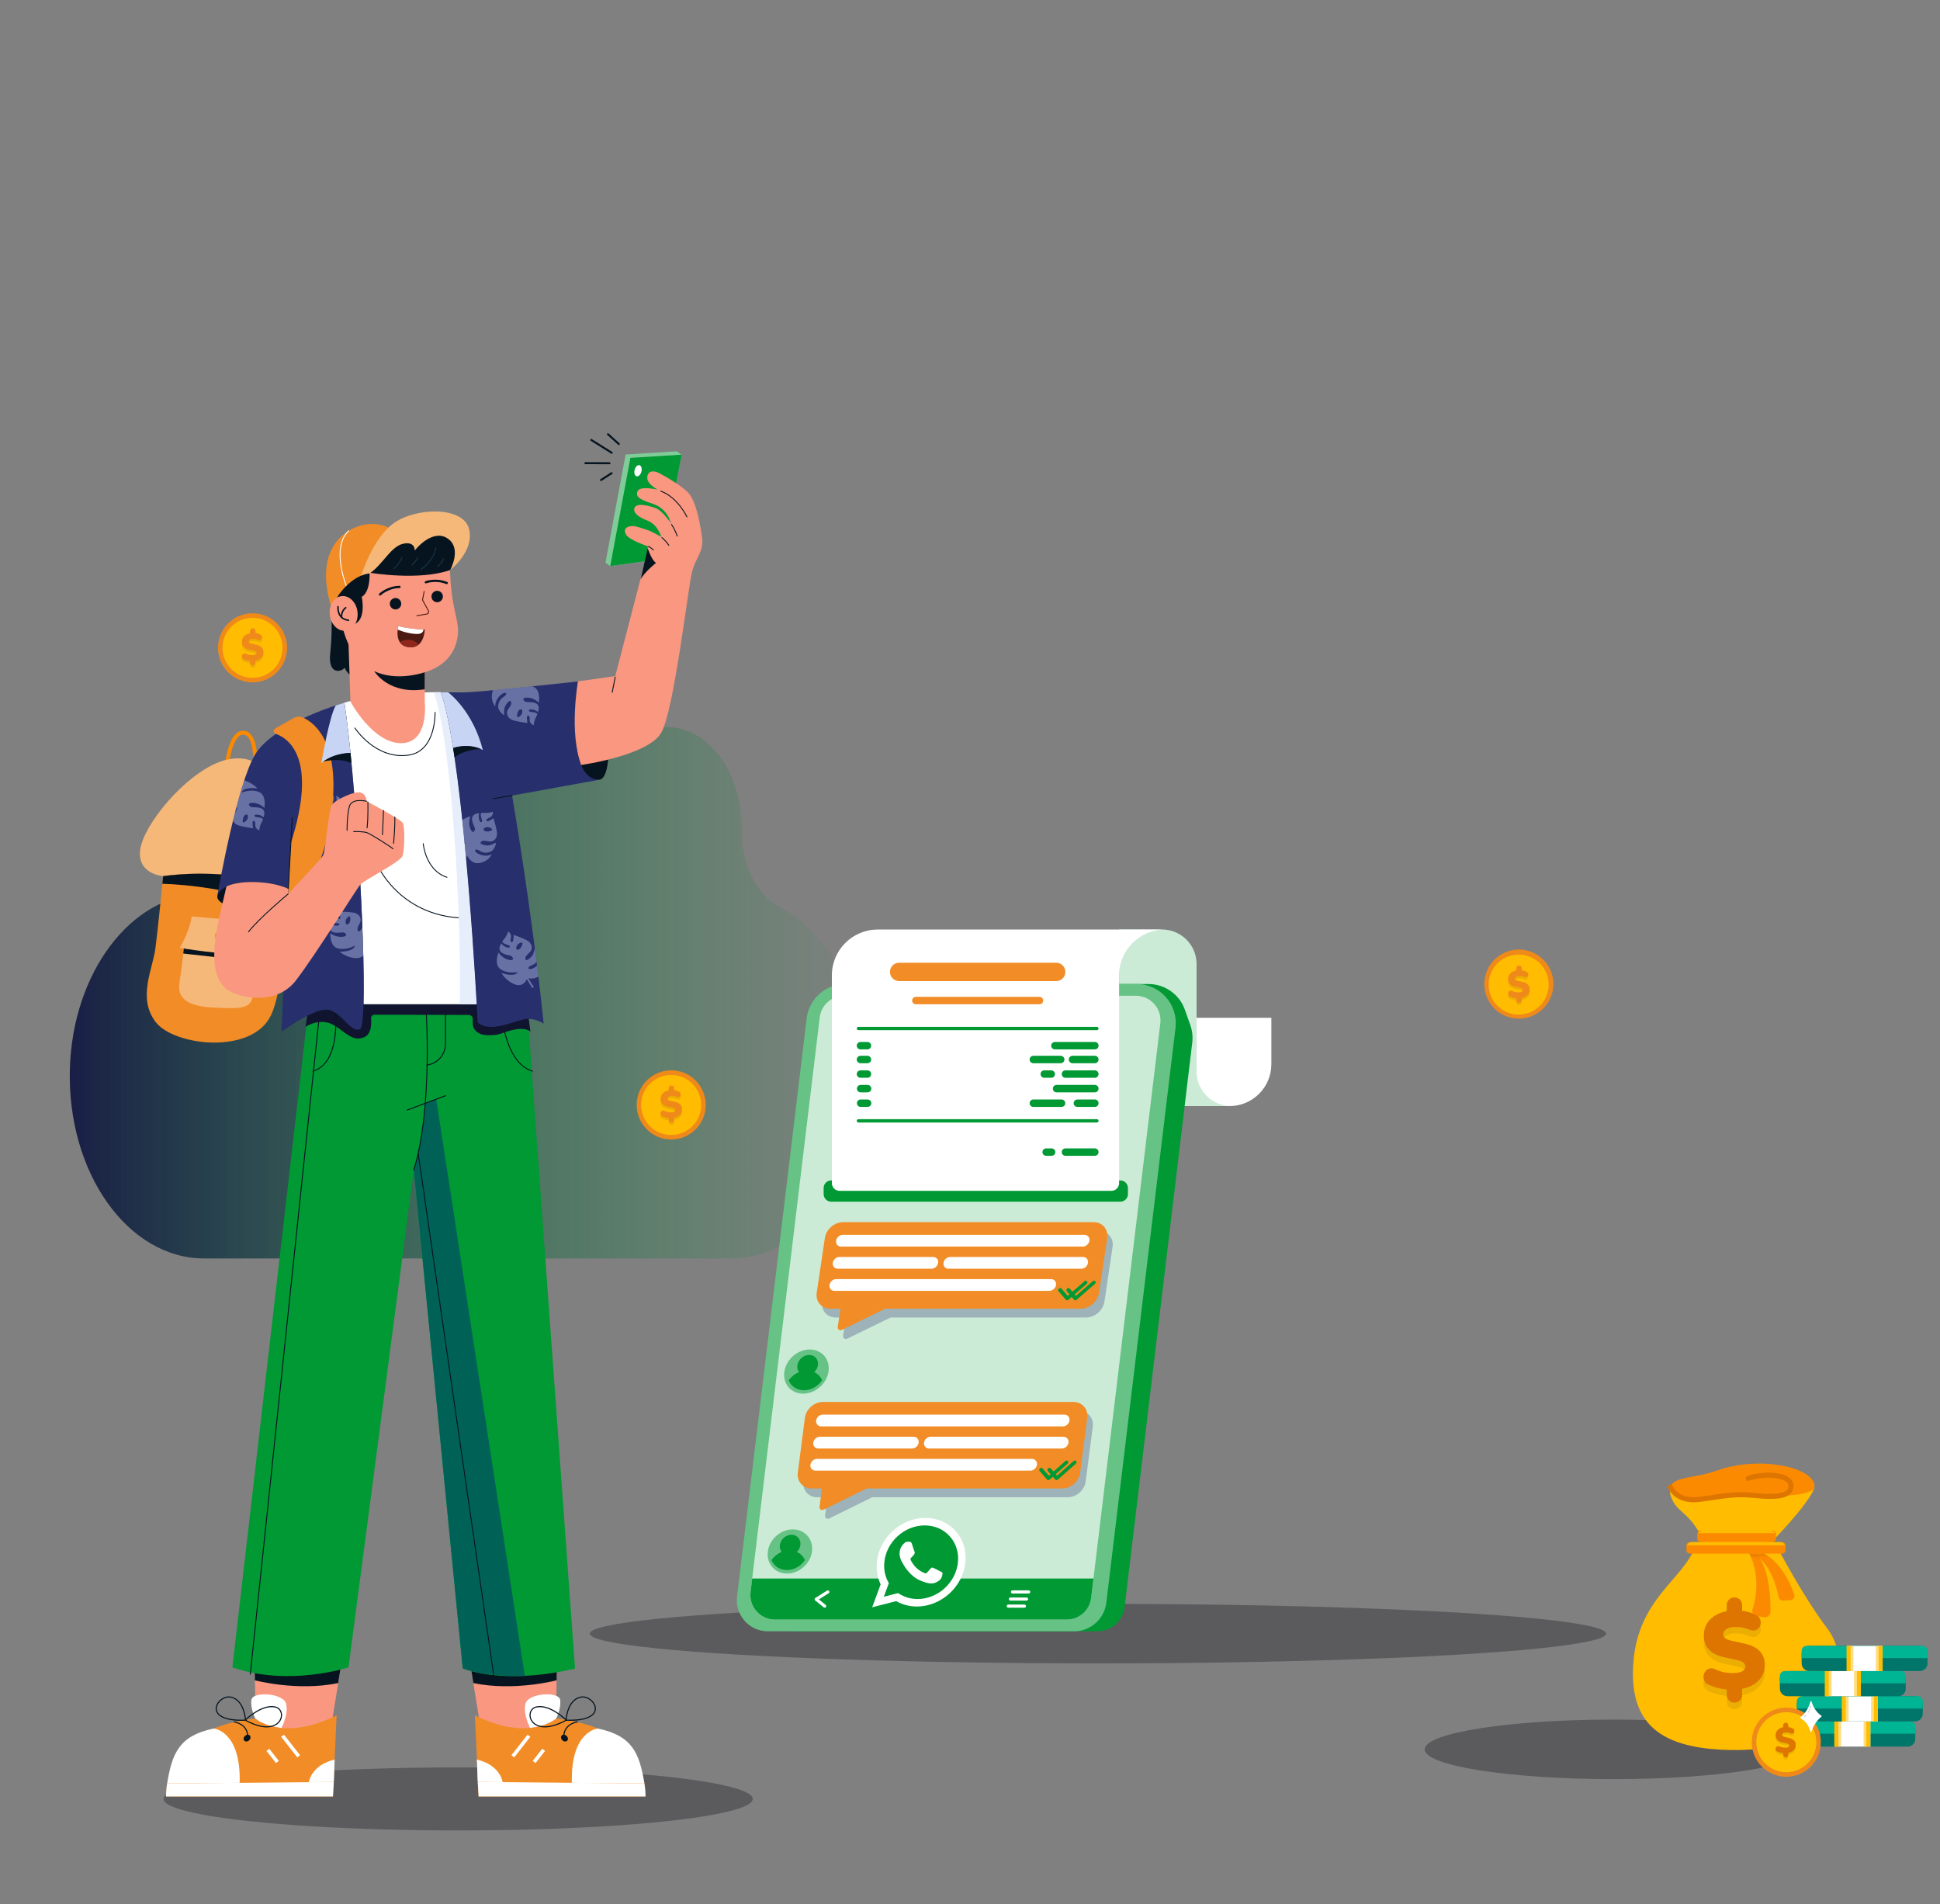<?xml version="1.0" encoding="utf-8"?>
<!-- Generator: Adobe Illustrator 24.0.2, SVG Export Plug-In . SVG Version: 6.00 Build 0)  -->
<svg version="1.1" id="Layer_1" xmlns="http://www.w3.org/2000/svg" xmlns:xlink="http://www.w3.org/1999/xlink" x="0px" y="0px"
	 viewBox="0 0 858 841.89" style="enable-background:new 0 0 858 841.89;" xml:space="preserve">
<rect x="0" y="0" width="858" height="841.89" fill="#808080" stroke="none"/>
<style type="text/css">
	.st0{display:none;}
	.st1{display:inline;fill:#191E45;}
	.st2{opacity:0.3;fill:#05060D;}
	.st3{fill:url(#SVGID_1_);}
	.st4{fill:#F99780;}
	.st5{fill:#FFFFFF;}
	.st6{fill:#F18C27;}
	.st7{fill:none;stroke:#061420;stroke-width:0.483;stroke-linecap:round;stroke-linejoin:round;stroke-miterlimit:10;}
	.st8{fill:#061420;}
	.st9{fill:none;stroke:#FFFFFF;stroke-width:1.574;stroke-miterlimit:10;}
	.st10{fill:none;stroke:#FC8A00;stroke-width:1.734;stroke-miterlimit:10;}
	.st11{fill:#F6B879;}
	.st12{fill:#FC8A00;}
	.st13{fill:#009934;}
	.st14{fill:#006257;}
	.st15{fill:none;stroke:#061420;stroke-width:0.41;stroke-linecap:round;stroke-linejoin:round;stroke-miterlimit:10;}
	.st16{fill:#10142E;}
	.st17{fill:none;stroke:#061420;stroke-width:0.395;stroke-linecap:round;stroke-linejoin:round;stroke-miterlimit:10;}
	.st18{fill:#E6EDFB;}
	.st19{fill:#80CC99;}
	.st20{fill:#272F6D;}
	.st21{fill:#C8D4F4;}
	.st22{opacity:0.4;clip-path:url(#SVGID_3_);}
	.st23{opacity:0.4;clip-path:url(#SVGID_5_);}
	.st24{fill:none;stroke:#061420;stroke-width:0.881;stroke-linecap:round;stroke-linejoin:round;stroke-miterlimit:10;}
	.st25{fill:none;stroke:#FFFFFF;stroke-width:0.395;stroke-linecap:round;stroke-linejoin:round;stroke-miterlimit:10;}
	.st26{fill:none;stroke:#193549;stroke-width:0.395;stroke-linecap:round;stroke-linejoin:round;stroke-miterlimit:10;}
	.st27{fill:none;stroke:#061420;stroke-width:0.659;stroke-linecap:round;stroke-linejoin:round;stroke-miterlimit:10;}
	.st28{fill:none;stroke:#4B1812;stroke-width:0.395;stroke-linecap:round;stroke-linejoin:round;stroke-miterlimit:10;}
	.st29{fill:none;stroke:#061420;stroke-width:0.988;stroke-linecap:round;stroke-linejoin:round;stroke-miterlimit:10;}
	.st30{fill:#4B1812;}
	.st31{fill:#90271D;}
	.st32{fill:#CCEBD6;}
	.st33{fill:#66C285;}
	.st34{fill:none;stroke:#FFFFFF;stroke-width:1.379;stroke-linecap:round;stroke-linejoin:round;stroke-miterlimit:10;}
	.st35{fill-rule:evenodd;clip-rule:evenodd;fill:#FFFFFF;}
	.st36{opacity:0.3;fill:#312F75;enable-background:new    ;}
	.st37{fill-rule:evenodd;clip-rule:evenodd;fill:#FFBC00;}
	.st38{fill-rule:evenodd;clip-rule:evenodd;fill:#FC8A00;}
	.st39{fill:none;stroke:#DD7500;stroke-width:2.235;stroke-linecap:round;stroke-linejoin:round;stroke-miterlimit:10;}
	.st40{fill:#FFBC00;}
	.st41{opacity:0.5;}
	.st42{fill:#DD7500;}
	.st43{opacity:0.1;}
	.st44{fill:#3D2416;}
	.st45{fill:#00766B;}
	.st46{fill:#00B593;}
	.st47{fill:#EF8919;}
	.st48{fill:#FFC100;}
	.st49{fill:#CCCCCC;}
</style>
<g id="Layer_1_1_" class="st0">
	<rect x="-436.43" class="st1" width="1601.85" height="841.89"/>
</g>
<g id="Layer_2_1_">
	<ellipse class="st2" cx="713.59" cy="773.49" rx="83.5" ry="13.16"/>
	<g>
		
			<linearGradient id="SVGID_1_" gradientUnits="userSpaceOnUse" x1="30.856" y1="405.025" x2="382.754" y2="405.025" gradientTransform="matrix(1 0 0 -1 0 844)">
			<stop  offset="0" style="stop-color:#191E45"/>
			<stop  offset="1" style="stop-color:#009934;stop-opacity:0"/>
		</linearGradient>
		<path class="st3" d="M323.38,556.43c-1.62,0-3.22-0.09-4.81-0.27v0.27H90.22c-33.56,0-60.61-37.82-59.32-83.78
			c1.2-42.57,26.97-76.77,58.33-77.47c0.29-0.01,0.58-0.01,0.87-0.01c21.51-0.06,38.12,1.08,58.79-8.36
			c29.1-13.3,31.98-52.77,67.61-57.75c22.87-3.2,35.73,16.58,60.63-0.23c5.57-3.76,11.38-7.31,18.04-7.31
			c18.18,0,32.92,20.01,32.92,44.71c0,0.36,0,0.72-0.01,1.07c-0.26,15.01,6.65,28.42,16.95,33.89
			c22.3,11.85,36.78,39.53,37.68,71.45C383.99,518.61,356.94,556.43,323.38,556.43z"/>
	</g>
	<ellipse class="st2" cx="202.62" cy="795.41" rx="130.3" ry="13.93"/>
	<ellipse class="st2" cx="485.57" cy="722.32" rx="224.74" ry="13.16"/>
	<g>
		<g>
			<path class="st4" d="M246.39,724.09c-0.3,28.2-0.65,51.71-0.65,51.71h-31.29l-8.35-51.71H246.39z"/>
			<g>
				<path class="st5" d="M245.97,759.85c0,0,2.21-4.02,1.79-8.1c-0.42-4.09-13.95-3.14-15.3,1.37c-1.37,4.51,1.97,10.91,1.97,10.91
					S242.18,763.25,245.97,759.85z"/>
				<path class="st6" d="M285.49,794.33l-73.82-0.01l-1.63-35.84c24.36,11.95,35.94,1.4,35.94,1.4c14.64,1.51,35.56,7.55,39.02,28.7
					C285.29,790.37,285.46,792.28,285.49,794.33z"/>
				<path class="st5" d="M285.49,794.33l-73.82-0.01l-0.4-6.42l73.72,0.68C285.29,790.37,285.46,792.28,285.49,794.33z"/>
				<path class="st5" d="M284.99,788.56l-32.07-0.27c-0.59-22.72,11.08-23.94,11.5-24c0.01,0,0.01,0,0.01,0
					C279.81,767.47,282.84,775.43,284.99,788.56z"/>
				<g>
					<path class="st7" d="M250.35,760.6c0,0,0.39-8.85,6.39-10.18C262.72,749.08,270.37,761.33,250.35,760.6z"/>
					<path class="st7" d="M250.47,760.57c0,0-7.25-7.15-13.24-5.82C231.22,756.09,234.5,769.31,250.47,760.57z"/>
				</g>
				<path class="st7" d="M255.29,761.37c0,0-5.89,0.75-5.93,6.48"/>
				<path class="st8" d="M251.04,768.21c0.35,0.81,0,1.6-0.76,1.77c-0.77,0.17-1.67-0.34-2.02-1.15c-0.35-0.81,0-1.6,0.76-1.77
					C249.79,766.89,250.7,767.41,251.04,768.21z"/>
				<line class="st9" x1="233.94" y1="767.47" x2="226.81" y2="776.56"/>
				<line class="st9" x1="240.45" y1="773.7" x2="236.23" y2="779.07"/>
				<path class="st5" d="M222.32,787.99c0,0-1-7.58-11.41-9.97l0.35,9.86L222.32,787.99z"/>
			</g>
			<path class="st8" d="M246.19,742.96c0,0-18.66,4.98-36.84,1.23l-3.24-20.09h40.29L246.19,742.96z"/>
		</g>
		<g>
			<path class="st10" d="M100.29,338.37c0,0,1.57-14.39,7.15-14.41c5.58-0.01,5.62,11.09,5.44,15.83"/>
			<path class="st11" d="M126.4,392.1c-27.87-9.16-54.25-4.72-54.25-4.72s-11.72-0.81-10.12-11.82
				c1.6-11.02,19.23-32.42,34.49-38.45c15.25-6.05,26.62,3.58,28.59,22.51C125.86,366.76,126.42,378.88,126.4,392.1z"/>
			<path class="st6" d="M119.82,448.98c-8.42,17.5-42.84,13.52-50.97,2.93c-8.13-10.6-1.34-23.27-0.11-32.62
				c1.23-9.35,3.41-31.9,3.41-31.9s26.38-4.44,54.25,4.72C126.38,413.9,124.78,438.67,119.82,448.98z"/>
			<g>
				<path class="st11" d="M81.27,419.46c0,0-0.76,8.01-1.87,14.74c-1.11,6.74,2.64,10.75,15.33,11.33
					c12.68,0.58,16.99,0.53,17.21-6.81c0.22-7.34,0.42-16.69,0.42-16.69L81.27,419.46z"/>
				<polygon class="st8" points="81.28,419.37 81.05,421.62 112.28,425.1 114.58,422.11 				"/>
				<path class="st11" d="M84.8,405.21c0,0-0.9,6.65-5.31,13.85c0,0,17.91,3.35,35.09,3.05c0,0-2.1-8.49-1.48-14.44L84.8,405.21z"/>
				<path class="st12" d="M100.73,414.02c-0.13,1.48-1.8,2.7-3.35,2.56S95,415,95.12,413.52c0.13-1.48,1.85-2.52,3.4-2.38
					C100.08,411.27,100.85,412.54,100.73,414.02z"/>
			</g>
			<path class="st8" d="M72.15,387.38l-0.34,3.41c0,0,25.92,0.13,54.48,10.61c0,0,0.12-5.23,0.11-9.31
				C126.4,392.1,103.44,383.37,72.15,387.38z"/>
		</g>
		<g>
			<path class="st4" d="M112.53,724.09c0.3,28.2,0.65,51.71,0.65,51.71h31.29l8.35-51.71H112.53z"/>
			<g>
				<path class="st5" d="M112.95,759.85c0,0-2.21-4.02-1.79-8.1c0.42-4.09,13.95-3.14,15.3,1.37c1.37,4.51-1.97,10.91-1.97,10.91
					S116.72,763.25,112.95,759.85z"/>
				<path class="st6" d="M73.43,794.33l73.82-0.01l1.63-35.84c-24.36,11.95-35.94,1.4-35.94,1.4c-14.64,1.51-35.56,7.55-39.02,28.7
					C73.63,790.37,73.46,792.28,73.43,794.33z"/>
				<path class="st5" d="M73.43,794.33l73.82-0.01l0.4-6.42l-73.72,0.68C73.63,790.37,73.46,792.28,73.43,794.33z"/>
				<path class="st5" d="M73.93,788.56l32.07-0.27c0.59-22.72-11.08-23.94-11.5-24c-0.01,0-0.01,0-0.01,0
					C79.11,767.47,76.08,775.43,73.93,788.56z"/>
				<g>
					<path class="st7" d="M108.57,760.6c0,0-0.39-8.85-6.39-10.18C96.2,749.08,88.55,761.33,108.57,760.6z"/>
					<path class="st7" d="M108.45,760.57c0,0,7.25-7.15,13.24-5.82C127.69,756.09,124.42,769.31,108.45,760.57z"/>
				</g>
				<path class="st7" d="M103.62,761.37c0,0,5.89,0.75,5.93,6.48"/>
				<path class="st8" d="M107.88,768.21c-0.35,0.81,0,1.6,0.76,1.77c0.77,0.17,1.67-0.34,2.02-1.15c0.35-0.81,0-1.6-0.76-1.77
					C109.13,766.89,108.22,767.41,107.88,768.21z"/>
				<line class="st9" x1="124.97" y1="767.47" x2="132.11" y2="776.56"/>
				<line class="st9" x1="118.47" y1="773.7" x2="122.69" y2="779.07"/>
				<path class="st5" d="M136.6,787.99c0,0,1-7.58,11.41-9.97l-0.35,9.86L136.6,787.99z"/>
			</g>
			<path class="st8" d="M112.73,742.96c0,0,18.66,4.98,36.83,1.23l3.24-20.09h-40.29L112.73,742.96z"/>
		</g>
		<g>
			<path class="st13" d="M233.03,444.02l21.28,293.72c0,0-28.27,7.6-49.65,0L183,517.4l-28.87,219.84c0,0-26.33,8.68-51.35,0
				l33.82-293.23L233.03,444.02L233.03,444.02z"/>
			<path class="st14" d="M232.13,741.1c-9.92,0.11-19.97-0.69-27.48-3.36l-21.64-220.33c2.55-8.27,4.06-18.78,4.91-29.54l5.01-1.86
				L232.13,741.1z"/>
			<path class="st15" d="M188.31,444.02c0,0,3.39,45.17-5.32,73.39"/>
			<path class="st15" d="M197.02,444.02v17.54c0,4.73-3.51,8.73-8.21,9.36l0,0"/>
			<line class="st15" x1="197.02" y1="484.48" x2="180.09" y2="490.82"/>
			<path class="st15" d="M221.43,444.02c0,0,0.69,25.61,14.12,29.62"/>
			<line class="st15" x1="184.92" y1="509.83" x2="218.34" y2="740.6"/>
			<line class="st15" x1="141.76" y1="444.02" x2="110.69" y2="740.29"/>
			<path class="st16" d="M233.03,444.02l1.55,12.12c0,0-1.38-1.6-5.69-1.12c-3.81,0.42-7.41,2.31-9.54,2.53
				c-4.54,0.45-7.04,0.07-8.79-1.6c-1.72-1.63-1.45-3.3-1.48-5.47c-0.01-0.93-0.79-1.69-1.72-1.71l-41.68-0.11
				c-0.91,0-1.63,0.77-1.56,1.68c0.22,2.44,0.13,6.85-2.99,8.25c-6.06,2.73-10.08-4.58-15.66-6.27c-5.59-1.68-10.31,1.69-10.31,1.69
				l1.42-10.03h96.45V444.02z"/>
		</g>
		<g>
			<g>
				<path class="st5" d="M160.78,444.02h50.06c-1.52-26.79-7.05-113.16-15.88-137.95c-5.15-0.02-11.85,0.08-22.96,0.8
					c-5.62,0.37-12.54,1.73-19.67,3.82C157.26,343.43,161.58,416.31,160.78,444.02z"/>
				<path class="st17" d="M192.42,314.99c0,0,0.52,17.03-11.53,18.86c-14.76,2.25-23.93-11.96-23.93-11.96"/>
				<path class="st17" d="M166.74,382.14c0,0,9.53,22.53,37.51,23.76"/>
				<path class="st17" d="M187.18,373.06c0,0,1,11.73,10.48,14.84"/>
				<path class="st18" d="M191.83,306.08c8.78,24.66,12.43,109.08,11.49,137.95h7.54c-1.52-26.79-7.05-113.16-15.88-137.95H191.83z"
					/>
			</g>
			<g>
				<g>
					<polygon class="st19" points="299.34,199.54 276.7,200.96 267.79,248.79 269.86,250.31 292.63,247.13 301.39,201.07 					"/>
					<polygon class="st13" points="301.44,201.04 278.81,202.46 269.89,250.29 292.68,247.11 					"/>
					<path class="st5" d="M280.67,207.76c-0.34,1.37,0.05,2.64,0.88,2.84s1.78-0.73,2.13-2.08c0.34-1.37-0.05-2.64-0.88-2.84
						C281.97,205.46,281.02,206.39,280.67,207.76z"/>
				</g>
				<path class="st8" d="M265.08,344.76c5.06-0.59,4.48-18.34,3.65-26.95c-0.81-8.61-7.33-16.54-13.1-16.52
					C255.63,301.3,247.64,346.8,265.08,344.76z"/>
				<g>
					<path class="st20" d="M194.95,306.08c8.83,24.8,14.36,111.16,15.88,137.95c0.29,5.04,0.45,7.98,0.45,7.98
						c4.72,4.72,15.19-0.06,20.09-1.23c4.89-1.15,9.07,1.84,9.07,1.84c-5.23-50.55-13.96-100.86-13.96-100.86l38.6-6.99
						c-15.91,0-9.45-43.47-9.45-43.47s-41.9,4.64-49.96,4.83C202.12,306.21,199.02,306.09,194.95,306.08z"/>
					<line class="st17" x1="226.48" y1="351.75" x2="218.22" y2="353.11"/>
					<path class="st21" d="M194.95,306.08c1.97,5.58,3.81,14.25,5.44,24.66c8.03-2.46,13.16,0.93,13.16,0.93
						c-4.29-17.03-14.68-25.06-15.35-25.55C197.19,306.09,196.1,306.08,194.95,306.08z"/>
					<path class="st8" d="M212.72,331.21c0,0-7.48,0.07-11.68,3.7l-0.64-4.17C200.39,330.74,206.5,328.5,212.72,331.21z"/>
					<g>
						<g>
							<defs>
								<path id="SVGID_2_" d="M194.95,306.08c8.83,24.8,14.36,111.16,15.88,137.95c0.29,5.04,0.45,7.98,0.45,7.98
									c4.72,4.72,15.19-0.06,20.09-1.23c4.89-1.15,9.07,1.84,9.07,1.84c-5.23-50.55-13.96-100.86-13.96-100.86l38.6-6.99
									c-15.91,0-9.45-43.47-9.45-43.47s-41.9,4.64-49.96,4.83C202.12,306.21,199.02,306.09,194.95,306.08z"/>
							</defs>
							<clipPath id="SVGID_3_">
								<use xlink:href="#SVGID_2_"  style="overflow:visible;"/>
							</clipPath>
							<g class="st22">
								<path class="st21" d="M239.57,423.41c-0.35,3.11-3.89,5.2-5.19,5.08c-1.28-0.12-0.57-1.2,0.77-1.67
									c1.34-0.47,2.71-1.62,3.21-3.64s-1.78-4.37-1.78-4.37s-0.4,2.48-1.04,3.52c-0.64,1.04-2.78,2.93-3.12,1.87
									c-0.34-1.05,0.5-1.86,1.9-3.17s1.27-3.98-1.46-5.35c-2.73-1.37-5.73-2.33-5.73-2.33c0.13,0.58-0.07,2.58-0.42,2.99
									c-0.35,0.4-1.34,0.19-0.77-1.58c0.57-1.78-1.2-2.9-1.2-2.9c-0.91,3.04-2.64,3.91-2.54,4.58c0.1,0.68,1.89,1.23,2.64,1.48
									c0.75,0.23,1.17,1.42-0.51,1c-1.69-0.41-2.65-1.75-2.65-1.75c-2.98,4.84,3.5,5,4.39,5.54c0.9,0.54,1.66,2.42-1.28,1.62
									c-2.94-0.81-4.31-3.22-4.31-3.22s-2.3,5.53,1.11,7.58c3.41,2.06,7.4,1.1,7.4,1.1c-1.38,2.56-7.28,0.41-7.28,0.41
									s2.15,3.69,6.13,5.12c3.1,1.1,4.64-1.23,5.19-2.32c0.29,0.51,0.59,1.02,0.9,1.52c0.41,0.69,0.86,1.37,1.28,2.06
									c0,0,0,0,0,0.01c0.13,0.21,0.4,0.25,0.6,0.12c0.21-0.13,0.25-0.4,0.12-0.6l-0.01-0.01c-0.44-0.67-0.88-1.32-1.31-2
									c-0.31-0.51-0.64-1.02-0.94-1.54c1.15,0.21,4.43,0.51,5.9-2.55C241.34,426.24,239.57,423.41,239.57,423.41z M229.06,417.54
									c0.8-0.75,1.67-0.96,1.95-0.64c0.28,0.31-0.77,3.58-2.49,2.93C228.14,419.67,228.25,418.29,229.06,417.54z"/>
								<path class="st21" d="M217.48,377.7c-2.71,1.56-6.5-0.06-7.16-1.17c-0.67-1.11,0.63-1.17,1.8-0.36
									c1.17,0.81,2.92,1.22,4.84,0.42c1.92-0.8,2.47-4.02,2.47-4.02s-2.24,1.15-3.45,1.25c-1.22,0.1-4-0.51-3.36-1.42
									c0.65-0.91,1.79-0.7,3.68-0.34c1.89,0.36,3.97-1.33,3.44-4.34c-0.52-3.01-1.51-6.01-1.51-6.01
									c-0.39,0.45-2.12,1.48-2.65,1.43c-0.52-0.05-0.96-0.97,0.81-1.56c1.77-0.59,1.62-2.69,1.62-2.69
									c-2.99,1.06-4.71,0.19-5.2,0.67c-0.5,0.48,0.12,2.25,0.37,3c0.25,0.74-0.45,1.79-1.11,0.18c-0.67-1.61-0.16-3.18-0.16-3.18
									c-5.66,0.47-1.96,5.77-1.86,6.81c0.08,1.04-0.97,2.77-2.06-0.07c-1.09-2.85,0.04-5.37,0.04-5.37s-5.82,1.43-5.46,5.38
									c0.36,3.97,3.5,6.62,3.5,6.62c-2.89,0.41-4.64-5.62-4.64-5.62s-1.71,3.92-0.48,7.97c0.96,3.14,3.75,3.01,4.95,2.79
									c-0.24,0.53-0.47,1.08-0.7,1.62c-0.31,0.74-0.59,1.5-0.9,2.25v0.01c-0.08,0.23,0.02,0.47,0.25,0.56
									c0.23,0.08,0.47-0.02,0.56-0.25l0.01-0.01c0.28-0.75,0.54-1.5,0.83-2.24c0.23-0.56,0.45-1.11,0.68-1.67
									c0.51,1.05,2.21,3.86,5.55,3.24C216.26,380.8,217.48,377.7,217.48,377.7z M215.99,365.75c1.09,0.21,1.75,0.77,1.67,1.19
									c-0.1,0.41-3.34,1.5-3.83-0.28C213.72,366.27,214.91,365.54,215.99,365.75z"/>
								<path class="st21" d="M219.08,312.4c-0.3-3.11,2.75-5.89,4.04-6.04c1.28-0.15,0.81,1.05-0.41,1.79
									c-1.22,0.74-2.32,2.15-2.39,4.22c-0.07,2.08,2.64,3.91,2.64,3.91s-0.12-2.5,0.3-3.65c0.41-1.15,2.13-3.44,2.67-2.48
									c0.56,0.97-0.1,1.92-1.21,3.48c-1.11,1.56-0.44,4.16,2.53,4.94c2.95,0.77,6.1,1.11,6.1,1.11c-0.25-0.53-0.46-2.54-0.19-3
									c0.25-0.46,1.27-0.47,1.09,1.39c-0.19,1.85,1.78,2.6,1.78,2.6c0.27-3.17,1.78-4.37,1.55-5.01c-0.23-0.64-2.1-0.82-2.88-0.9
									c-0.77-0.07-1.44-1.15,0.29-1.09c1.74,0.06,2.95,1.17,2.95,1.17c1.92-5.35-4.44-4.17-5.43-4.52
									c-0.98-0.35-2.12-2.03,0.92-1.85c3.05,0.19,4.87,2.26,4.87,2.26s1.11-5.88-2.65-7.2c-3.76-1.31-7.46,0.44-7.46,0.44
									c0.82-2.79,7.04-1.9,7.04-1.9s-2.85-3.17-7.05-3.75c-3.27-0.44-4.29,2.15-4.6,3.34c-0.39-0.44-0.79-0.87-1.19-1.31
									c-0.54-0.59-1.11-1.16-1.67-1.74c0,0,0,0-0.01-0.01c-0.17-0.17-0.45-0.17-0.62,0c-0.17,0.17-0.17,0.45,0,0.62l0.01,0.01
									c0.57,0.57,1.14,1.11,1.69,1.68c0.41,0.44,0.83,0.87,1.25,1.31c-1.17,0.02-4.43,0.41-5.25,3.71
									C216.76,310,219.08,312.4,219.08,312.4z M230.57,315.99c-0.63,0.91-1.44,1.28-1.77,1.03c-0.34-0.25,0.02-3.67,1.84-3.37
									C231.03,313.71,231.21,315.09,230.57,315.99z"/>
							</g>
						</g>
					</g>
				</g>
				<g>
					<path class="st4" d="M257.01,338.24c0,0,29.95-4.15,35.54-14.45c5.59-10.31,11.64-62.9,13.39-70.36
						c1.75-7.46,5.59-9.08,4.45-16.68c-1.14-7.6-2.81-14.67-5.33-18.07c-2.53-3.41-11.02-8.19-13.56-9.5
						c-2.53-1.31-5.15-1.05-5.24,2.09c-0.08,3.14,5.59,5.76,5.59,5.76s-0.27-0.62-4.2-1.05c-3.93-0.44-6.14,0.11-5.9,2.77
						c0.15,1.63,3.81,2.98,7.2,4.1c6.56,2.18,8.08,9.08,8.08,9.08s-3.65-6.07-7.22-7.33c-3.44-1.21-8.99-2.55-9.33,0.51
						c-0.16,1.35,0.99,3.21,5.88,5.08c4.56,1.74,6.13,7.21,6.13,7.21s-4.33-2.52-6.37-3.12c-1.79-0.53-4.72-1.68-6.23-1.68
						c-2.27,0-4.57,0.94-3,3.75c1.39,2.5,9.66,5.21,9.66,5.21c-0.02,0.51-0.58,4.16-0.58,4.16l-13.86,53.21l-16.49,2.35
						C255.63,301.3,251.57,323.62,257.01,338.24z"/>
					<path class="st17" d="M299.52,237.03c0,0-0.79-2.5-2.5-5.09"/>
					<path class="st17" d="M292.74,237.7c0,0,1.71,1.37,3.06,3.42"/>
					<path class="st17" d="M288.94,243.18c0,0-1-1.14-2.18-1.51"/>
					<path class="st8" d="M286.45,242.42c0,0,1.79,5.42,3.7,6.46c0,0-5.13,4.03-6.8,7.29L286.45,242.42z"/>
					<path class="st17" d="M303.8,228.53c0,0-4.04-8.64-11.53-11.35"/>
				</g>
				<line class="st17" x1="272.1" y1="299.36" x2="270.76" y2="306.08"/>
			</g>
			<g>
				<path class="st8" d="M96.14,396.02c-0.7,3.24,6.46,5.69,11.96,6.04c5.5,0.35,18.97,0,18.97,0l0.5-9.95
					C127.55,392.09,98.75,383.88,96.14,396.02z"/>
				<path class="st20" d="M96.14,396.02c0.4-1.15,2.67-5.79,13.67-6.01c12.59-0.22,17.7,3.04,17.7,3.04l-3.04,63.12
					c0,0,13.35-9.74,19.74-9.74c6.41,0,10.77,10.67,15.07,8.56c0.82-0.4,1.28-4.43,1.49-10.95c0.8-27.72-3.52-100.59-8.46-133.33
					c-1.28,0.37-2.54,0.77-3.82,1.2c-14.97,4.91-30.06,12.83-35.42,21.3C105.05,345.88,96.8,392.08,96.14,396.02z"/>
				<g>
					<g>
						<defs>
							<path id="SVGID_4_" d="M96.14,396.02c0.4-1.15,2.67-5.79,13.67-6.01c12.59-0.22,17.7,3.04,17.7,3.04l-3.04,63.12
								c0,0,13.35-9.74,19.74-9.74c6.41,0,10.77,10.67,15.07,8.56c0.82-0.4,1.28-4.43,1.49-10.95c0.8-27.72-3.52-100.59-8.46-133.33
								c-1.28,0.37-2.54,0.77-3.82,1.2c-14.97,4.91-30.06,12.83-35.42,21.3C105.05,345.88,96.8,392.08,96.14,396.02z"/>
						</defs>
						<clipPath id="SVGID_5_">
							<use xlink:href="#SVGID_4_"  style="overflow:visible;"/>
						</clipPath>
						<g class="st23">
							<path class="st21" d="M164.96,408.6c0.68,3.05-2.01,6.18-3.28,6.48c-1.26,0.29-0.93-0.94,0.19-1.83
								c1.12-0.87,2.04-2.42,1.86-4.49c-0.18-2.08-3.1-3.56-3.1-3.56s0.42,2.47,0.15,3.67s-1.69,3.67-2.36,2.78
								c-0.67-0.88-0.13-1.92,0.77-3.6c0.91-1.69-0.08-4.19-3.11-4.58c-3.02-0.41-6.18-0.36-6.18-0.36
								c0.31,0.51,0.76,2.47,0.57,2.96c-0.19,0.48-1.21,0.62-1.25-1.25c-0.04-1.86-2.08-2.36-2.08-2.36
								c0.12,3.17-1.23,4.55-0.92,5.16c0.31,0.62,2.19,0.56,2.98,0.54c0.79-0.02,1.57,0.97-0.16,1.11
								c-1.73,0.16-3.07-0.81-3.07-0.81c-1.26,5.54,4.91,3.59,5.94,3.82c1.02,0.23,2.35,1.75-0.69,1.95
								c-3.05,0.18-5.12-1.65-5.12-1.65s-0.39,5.98,3.51,6.82c3.89,0.85,7.35-1.34,7.35-1.34c-0.48,2.88-6.76,2.75-6.76,2.75
								s3.23,2.81,7.45,2.85c3.29,0.04,4-2.66,4.16-3.88c0.44,0.39,0.9,0.77,1.33,1.15c0.62,0.52,1.25,1.02,1.87,1.52
								c0,0,0,0,0.01,0.01c0.19,0.15,0.46,0.11,0.6-0.07c0.15-0.19,0.11-0.46-0.07-0.6l-0.01-0.01c-0.63-0.48-1.27-0.97-1.89-1.46
								c-0.46-0.39-0.93-0.76-1.39-1.15c1.16-0.17,4.35-0.96,4.77-4.33C167.56,410.71,164.96,408.6,164.96,408.6z M153.12,406.44
								c0.52-0.97,1.27-1.44,1.63-1.23c0.36,0.21,0.42,3.64-1.42,3.57C152.94,408.75,152.6,407.4,153.12,406.44z"/>
							<path class="st21" d="M152.31,354.63c0.57,2.56-1.68,5.19-2.75,5.43c-1.05,0.25-0.77-0.8,0.16-1.54
								c0.94-0.74,1.72-2.03,1.56-3.76c-0.16-1.74-2.6-2.99-2.6-2.99s0.35,2.08,0.12,3.07c-0.23,1-1.42,3.07-1.97,2.33
								c-0.56-0.75-0.11-1.61,0.65-3.02c0.76-1.42-0.07-3.51-2.61-3.85c-2.54-0.34-5.19-0.3-5.19-0.3c0.27,0.42,0.64,2.07,0.47,2.48
								s-1.02,0.52-1.04-1.04c-0.02-1.56-1.74-1.98-1.74-1.98c0.1,2.66-1.04,3.82-0.77,4.33c0.27,0.51,1.84,0.47,2.49,0.45
								c0.65-0.02,1.32,0.81-0.13,0.93c-1.45,0.13-2.58-0.68-2.58-0.68c-1.05,4.64,4.12,3.01,4.98,3.21s1.97,1.48-0.58,1.63
								c-2.55,0.16-4.29-1.38-4.29-1.38s-0.33,5.01,2.94,5.72c3.27,0.7,6.17-1.12,6.17-1.12c-0.4,2.41-5.67,2.3-5.67,2.3
								s2.71,2.35,6.25,2.4c2.76,0.04,3.36-2.24,3.48-3.25c0.37,0.33,0.75,0.64,1.12,0.97c0.52,0.44,1.05,0.86,1.57,1.28
								c0,0,0,0,0.01,0c0.16,0.12,0.39,0.1,0.51-0.06c0.12-0.16,0.1-0.39-0.06-0.51l-0.01-0.01c-0.52-0.41-1.06-0.81-1.58-1.23
								c-0.39-0.33-0.79-0.64-1.16-0.97c0.97-0.15,3.65-0.8,3.99-3.63C154.49,356.38,152.31,354.63,152.31,354.63z M142.38,352.8
								c0.44-0.81,1.06-1.21,1.37-1.04c0.31,0.18,0.35,3.05-1.19,3C142.22,354.75,141.94,353.63,142.38,352.8z"/>
							<path class="st21" d="M97.72,358.92c-0.3-3.11,2.75-5.89,4.04-6.04c1.28-0.15,0.81,1.05-0.41,1.79
								c-1.22,0.74-2.32,2.15-2.39,4.22c-0.07,2.08,2.64,3.91,2.64,3.91s-0.12-2.5,0.3-3.65c0.41-1.15,2.13-3.44,2.67-2.48
								c0.56,0.97-0.1,1.92-1.21,3.48c-1.11,1.56-0.44,4.16,2.53,4.94c2.95,0.77,6.1,1.11,6.1,1.11c-0.25-0.53-0.46-2.54-0.19-3
								c0.25-0.46,1.27-0.47,1.09,1.39c-0.19,1.85,1.78,2.6,1.78,2.6c0.27-3.17,1.78-4.37,1.55-5.01c-0.23-0.64-2.1-0.82-2.88-0.9
								c-0.77-0.07-1.44-1.15,0.29-1.09c1.74,0.06,2.95,1.17,2.95,1.17c1.92-5.35-4.44-4.17-5.43-4.52
								c-0.98-0.35-2.12-2.03,0.92-1.84c3.05,0.19,4.87,2.26,4.87,2.26s1.11-5.88-2.65-7.2c-3.76-1.31-7.46,0.44-7.46,0.44
								c0.82-2.79,7.04-1.9,7.04-1.9s-2.85-3.17-7.05-3.75c-3.27-0.44-4.29,2.15-4.6,3.34c-0.39-0.44-0.79-0.87-1.19-1.31
								c-0.54-0.59-1.11-1.16-1.67-1.74c0,0,0,0-0.01-0.01c-0.17-0.17-0.45-0.17-0.62,0c-0.17,0.17-0.17,0.45,0,0.62l0.01,0.01
								c0.57,0.57,1.14,1.11,1.69,1.68c0.41,0.44,0.83,0.87,1.25,1.31c-1.17,0.02-4.43,0.41-5.25,3.71
								C95.4,356.53,97.72,358.92,97.72,358.92z M109.21,362.52c-0.63,0.91-1.44,1.28-1.77,1.03c-0.34-0.25,0.02-3.67,1.84-3.37
								C109.67,360.24,109.85,361.62,109.21,362.52z"/>
						</g>
					</g>
				</g>
				<path class="st6" d="M127.02,403.04c0,0,14.33-10.89,19.03-39.64c5.58-34.21-6.6-43.65-12-46.11c-1.35-0.62-2.94-0.52-4.23,0.22
					l-8.15,4.63c-0.92,0.52-0.83,1.9,0.17,2.26c6.11,2.19,18.69,11.25,6.81,48.34L127.02,403.04z"/>
				<path class="st21" d="M142.12,337.49c3.56-3.71,10.84-4.45,12.89-4.58c-0.86-8.45-1.77-16.04-2.7-22.21
					c-1.28,0.37-2.54,0.77-3.82,1.2C145.57,316.89,142.12,337.49,142.12,337.49z"/>
				<line class="st17" x1="127.5" y1="393.03" x2="129.25" y2="361.58"/>
				<path class="st8" d="M155.02,332.9l0.4,4.58c0,0-4.02-2.62-12.46-0.76C142.96,336.72,147.37,333.1,155.02,332.9z"/>
				<g>
					<path class="st4" d="M178.06,378.39c-0.87,2.72-16.81,10.62-18.68,12.72c-1.86,2.1-19.2,30.24-28.47,42.35
						c-9.28,12.12-27.4,7.55-31.8,2.95c-8.94-9.33-1.79-31.32,1.03-44.43c0,0,4.38-2.61,14.97-1.87c8.26,0.59,12.4,2.92,12.4,2.92
						l-0.12,2.27c7.52-7.96,15.02-16.11,15.56-17.16c1-1.98,2.35-20.53,3.97-22.51c1.61-1.96,9.88-6.05,12.6-5.19
						c2.72,0.87,2.6,3.83,2.6,3.83s14.83,7.79,15.95,9.52C179.16,365.54,178.92,375.66,178.06,378.39z"/>
					<path class="st17" d="M162.11,354.28c0,0-6.56-1.65-7.62,2.39c-1.08,4.04-0.99,10.46-0.99,10.46"/>
					<path class="st17" d="M174.6,361.27c0,0,0.21,3.22-0.51,11.62"/>
					<path class="st17" d="M169.62,358.37c0,0-0.34,8.27-0.46,10.69"/>
					<path class="st17" d="M162.69,354.58c0,0,0.22,6.48-0.34,11.49"/>
					<path class="st17" d="M156.42,367.69c0,0,4.27-0.12,5.94,0.5c1.67,0.62,10.57,6.24,11.43,7.11"/>
					<path class="st17" d="M127.39,395.31c0,0-12.91,10.75-17.47,16.7"/>
				</g>
			</g>
		</g>
		<path class="st15" d="M148.44,448.07c0.44,7.38,0.04,22.56-10.05,25.58"/>
		<g>
			<line class="st24" x1="273.68" y1="196.33" x2="268.89" y2="192"/>
			<line class="st24" x1="270.55" y1="200.2" x2="261.5" y2="194.53"/>
			<line class="st24" x1="269.57" y1="204.82" x2="258.89" y2="204.79"/>
			<line class="st24" x1="270.5" y1="209.21" x2="265.79" y2="212.25"/>
		</g>
		<g>
			<g>
				<path class="st8" d="M146.43,268.13c0,0,0.79,10.28-0.37,20.51c-1.15,10.25,5.21,8.37,6.37,6.58c0,0,1.66,4.84,6.5,4.1
					c4.84-0.74,4.17-12.75,2.72-24.36C160.18,263.35,149.48,257.18,146.43,268.13z"/>
				<path class="st4" d="M171.69,235.94c15.4-2.94,26.82,3.44,27.39,17.51c0.75,18.3,4.83,21.31,3.06,29.47
					c-1.94,8.94-9.23,14.3-21.08,15.81c-15.52,1.98-28.49-5.72-30.9-29.41C147.89,247.34,159.22,238.33,171.69,235.94z"/>
				<path class="st4" d="M153.92,278.03l1.06,32.16c0,0,9.82,18.41,22.39,18.41c12.57,0,10.49-18.29,10.49-18.29v-13l-0.05-0.02
					L153.92,278.03z"/>
				<path class="st8" d="M165.55,296.8c0.35,0.62,6.7,10.4,22.29,7.98v-7.5l-0.05-0.02c-2.06,0.69-4.33,1.15-6.79,1.49
					C175.4,299.46,170.14,298.9,165.55,296.8z"/>
				<g>
					<path class="st6" d="M171.82,233.27c0,0-5.87-3.29-13.83-0.4c-7.96,2.9-18.49,12.35-11.56,35.25c0,0,2.65-5.94,13.21-13.27
						L171.82,233.27z"/>
					<path class="st25" d="M153.43,259.74c0,0-7.31-17.36,0.77-25.03"/>
					<path class="st11" d="M199.1,252.04c0,0,10.87-8.33,8.32-18.22c-2.55-9.88-22.81-9.52-32.77-2.84
						c-9.94,6.68-15.02,23.88-15.02,23.88S174.71,247.44,199.1,252.04z"/>
				</g>
				<g>
					<path class="st8" d="M199.1,252.04c0,0,4.97-8.93-0.48-13.46c-6.25-5.2-13.85,2.96-15.16,4.84c0,0,0.21-4.21-5.19-2.99
						c-5.39,1.22-8.82,8.87-14.43,12.85C163.85,253.28,185.43,256.89,199.1,252.04z"/>
					<path class="st26" d="M192.81,242.23c0,0-0.65,5.23-6.6,9.6"/>
					<path class="st26" d="M177.81,246.48c0,0-1.44,3.24-3.67,4.98"/>
					<path class="st26" d="M184.85,246.46c0,0-0.97,2.06-2.69,3.34"/>
					<path class="st26" d="M196.19,247.15c0,0-0.97,2.06-2.69,3.34"/>
				</g>
				<path class="st8" d="M163.44,253.52c0,0,0.47,8.13-3.46,10.39c0,0,2.26,10.2-3.51,12.17c-5.77,1.97-6.99-12.56-6.99-12.56
					S155.08,254.58,163.44,253.52z"/>
				<g>
					<path class="st4" d="M158.1,270.44c0.54,4.21-1.75,7.98-5.14,8.42c-3.37,0.44-6.56-2.64-7.09-6.85
						c-0.54-4.21,1.75-7.98,5.14-8.42C154.39,263.16,157.57,266.22,158.1,270.44z"/>
					<g>
						<path class="st27" d="M149.5,268.24c0,0-0.62,5.44,4.63,6.01"/>
						<path class="st27" d="M152.91,268.71c0,0-2.02,1.27-1.85,4.23"/>
					</g>
				</g>
			</g>
			<g>
				<path class="st8" d="M177.42,266.52c0.24,1.37-0.68,2.67-2.06,2.92c-1.37,0.24-2.67-0.68-2.92-2.06
					c-0.24-1.37,0.68-2.67,2.06-2.92C175.87,264.22,177.18,265.14,177.42,266.52z"/>
				<path class="st28" d="M187.59,261.53l-0.73,3.76l2.6,4.72c0.34,0.62-0.02,1.38-0.71,1.49l-4.38,0.76"/>
				<path class="st29" d="M168.06,262.85c0,0,3.33-3.22,8.62-3.34"/>
				<path class="st8" d="M195.84,263.33c0.24,1.37-0.68,2.67-2.06,2.92c-1.37,0.24-2.67-0.68-2.92-2.06
					c-0.24-1.37,0.68-2.67,2.06-2.92C194.31,261.04,195.61,261.96,195.84,263.33z"/>
				<path class="st29" d="M188.34,257.45c0,0,4.33-1.65,9.23,0.34"/>
				<g>
					<path class="st30" d="M187.85,278.43c0,0-7.68-0.37-11.65-1.6c0,0-2.38,8.48,4.56,9.31S187.85,278.43,187.85,278.43z"/>
					<path class="st5" d="M175.91,278.38c0,0,3.87,1.78,8.32,1.94c2.95,0.1,3.05-1.66,3.06-1.91c-1.84-0.15-7.78-0.57-11.09-1.6
						C176.19,276.82,176.02,277.45,175.91,278.38z"/>
					<path class="st31" d="M176.82,283.92c0.71,1.12,1.95,2,3.93,2.21c1.94,0.23,3.35-0.28,4.38-1.12
						c-0.74-1.19-2.46-2.04-4.48-2.13C179.14,282.84,177.76,283.24,176.82,283.92z"/>
				</g>
			</g>
		</g>
	</g>
	<g>
		<g>
			<path class="st5" d="M529.18,489.06h14.58c10.23,0,18.52-8.29,18.52-18.52v-20.51h-33.1V489.06z"/>
			<path class="st32" d="M494.94,411v78.05h49.53l0,0c-8.35,0-15.15-6.71-15.26-15.06v-0.2v-47.53c0-8.43-6.83-15.26-15.26-15.26
				L494.94,411L494.94,411z"/>
		</g>
		<g>
			<path class="st13" d="M335.12,702.13l30.27-251.96c1.03-8.6,8.33-15.08,17-15.08h125.53c7.26,0,13.73,4.57,16.14,11.42l2.38,6.74
				c0.88,2.48,1.17,5.13,0.86,7.74l-29.92,249.58c-0.73,6.12-5.92,10.72-12.09,10.72H352.12
				C341.85,721.3,333.9,712.33,335.12,702.13z"/>
			<path class="st33" d="M325.98,705.94l30.77-255.61c1.05-8.7,8.43-15.24,17.19-15.24h128.77c10.38,0,18.43,9.07,17.19,19.38
				l-30.6,254.16c-0.87,7.23-7.01,12.67-14.29,12.67H339.6C331.38,721.3,325,714.11,325.98,705.94z"/>
			<path class="st32" d="M331.95,703.94l30.59-254.08c0.66-5.46,5.29-9.57,10.79-9.57h129.05c6.52,0,11.57,5.7,10.79,12.17
				l-30.59,254.07c-0.66,5.46-5.29,9.57-10.79,9.57H342.74C336.22,716.1,331.17,710.41,331.95,703.94z"/>
			<path class="st33" d="M417.29,440.28l2.44,5.62c0.86,1.99,2.82,3.27,4.98,3.27h22.13c1.62,0,3.16-0.73,4.19-1.98l5.69-6.92
				h-39.43V440.28z"/>
			<path class="st13" d="M483.61,697.95l-1.03,8.58c-0.66,5.46-5.29,9.57-10.79,9.57H342.74c-6.52,0-11.57-5.7-10.79-12.17
				l0.72-5.98L483.61,697.95L483.61,697.95z"/>
			<polyline class="st34" points="366.12,703.89 360.97,707.12 364.73,710.16 			"/>
			<g>
				<line class="st34" x1="447.79" y1="703.89" x2="454.95" y2="703.89"/>
				<line class="st34" x1="446.86" y1="707.03" x2="454.02" y2="707.03"/>
				<line class="st34" x1="445.92" y1="710.16" x2="453.09" y2="710.16"/>
			</g>
			<g>
				<path class="st5" d="M385.73,710.68l3.75-10.15c-1.43-2.98-2.01-6.35-1.68-9.79c1.04-10.8,10.66-19.58,21.46-19.58
					c5.24,0,9.96,2.04,13.3,5.74s4.91,8.62,4.41,13.85c-1.04,10.79-10.66,19.58-21.46,19.58h-0.01c-3.28,0-6.42-0.82-9.13-2.38
					L385.73,710.68z"/>
				<path class="st13" d="M408.95,674.47c-8.98,0-16.98,7.3-17.84,16.27c-0.3,3.06,0.28,6.07,1.66,8.66l0.33,0.62l-2.22,6l6.32-1.62
					l0.56,0.35c2.36,1.48,5.15,2.27,8.07,2.27h0.01c8.97,0,16.97-7.3,17.83-16.27c0.43-4.32-0.89-8.47-3.66-11.51
					C417.25,676.18,413.27,674.46,408.95,674.47z"/>
				<path class="st35" d="M403.28,682.56c-0.29-0.81-0.67-0.83-1.02-0.85l-0.94-0.01c-0.33,0-0.87,0.12-1.36,0.61
					c-0.5,0.49-1.87,1.67-2.1,4.08c-0.23,2.41,1.3,4.73,1.51,5.06c0.21,0.33,2.87,5.43,7.65,7.39c3.98,1.63,4.85,1.31,5.76,1.22
					c0.91-0.08,3.01-1.18,3.53-2.33c0.52-1.14,0.61-2.12,0.51-2.33c-0.1-0.2-0.42-0.33-0.88-0.57c-0.47-0.24-2.76-1.43-3.19-1.59
					c-0.43-0.16-0.75-0.24-1.12,0.25s-1.42,1.59-1.73,1.92c-0.32,0.33-0.61,0.37-1.07,0.12c-0.47-0.24-1.99-0.76-3.7-2.43
					c-1.33-1.3-2.16-2.9-2.4-3.39s0.04-0.75,0.31-1c0.24-0.22,0.54-0.57,0.82-0.86c0.27-0.29,0.37-0.49,0.57-0.82
					c0.19-0.33,0.14-0.61,0.04-0.86S403.62,683.53,403.28,682.56"/>
			</g>
		</g>
		<g>
			<path class="st13" d="M367.63,531.34h127.86c1.85,0,3.36-1.5,3.36-3.36v-2.69c0-1.85-1.5-3.36-3.36-3.36H367.63
				c-1.85,0-3.36,1.5-3.36,3.36v2.69C364.28,529.84,365.78,531.34,367.63,531.34z"/>
			<g>
				<path class="st5" d="M367.91,431.28v91.83c0,1.9,1.54,3.43,3.43,3.43h120.17c1.9,0,3.43-1.54,3.43-3.43v-91.83l0,0
					c0-11.2,9.08-20.28,20.28-20.28l0,0H388.19C376.99,411,367.91,420.08,367.91,431.28z"/>
				<path class="st6" d="M397.66,433.8h69.46c2.24,0,4.06-1.82,4.06-4.06l0,0c0-2.24-1.82-4.06-4.06-4.06h-69.46
					c-2.24,0-4.06,1.82-4.06,4.06l0,0C393.61,431.98,395.42,433.8,397.66,433.8z"/>
				<path class="st6" d="M405.05,444.04h54.68c0.91,0,1.64-0.74,1.64-1.64l0,0c0-0.91-0.74-1.64-1.64-1.64h-54.68
					c-0.91,0-1.64,0.74-1.64,1.64l0,0C403.41,443.3,404.15,444.04,405.05,444.04z"/>
				<path class="st13" d="M466.54,463.99h17.68c0.91,0,1.64-0.74,1.64-1.64l0,0c0-0.91-0.74-1.64-1.64-1.64h-17.68
					c-0.91,0-1.64,0.74-1.64,1.64l0,0C464.9,463.25,465.63,463.99,466.54,463.99z"/>
				<path class="st13" d="M474.33,470.11h9.89c0.91,0,1.64-0.74,1.64-1.64l0,0c0-0.91-0.74-1.64-1.64-1.64h-9.89
					c-0.91,0-1.64,0.74-1.64,1.64l0,0C472.69,469.37,473.43,470.11,474.33,470.11z"/>
				<path class="st13" d="M476.49,489.43h7.73c0.91,0,1.64-0.74,1.64-1.64l0,0c0-0.91-0.74-1.64-1.64-1.64h-7.73
					c-0.91,0-1.64,0.74-1.64,1.64l0,0C474.85,488.69,475.58,489.43,476.49,489.43z"/>
				<path class="st13" d="M457.01,489.43h12.49c0.91,0,1.64-0.74,1.64-1.64l0,0c0-0.91-0.74-1.64-1.64-1.64h-12.49
					c-0.91,0-1.64,0.74-1.64,1.64l0,0C455.37,488.69,456.1,489.43,457.01,489.43z"/>
				<path class="st13" d="M471.21,476.55h13.01c0.91,0,1.64-0.74,1.64-1.64l0,0c0-0.91-0.74-1.64-1.64-1.64h-13.01
					c-0.91,0-1.64,0.74-1.64,1.64l0,0C469.57,475.81,470.3,476.55,471.21,476.55z"/>
				<path class="st13" d="M471.21,511.05h13.01c0.91,0,1.64-0.74,1.64-1.64l0,0c0-0.91-0.74-1.64-1.64-1.64h-13.01
					c-0.91,0-1.64,0.74-1.64,1.64l0,0C469.57,510.31,470.3,511.05,471.21,511.05z"/>
				<path class="st13" d="M462.68,511.05h2.42c0.91,0,1.64-0.74,1.64-1.64l0,0c0-0.91-0.74-1.64-1.64-1.64h-2.42
					c-0.91,0-1.64,0.74-1.64,1.64l0,0C461.03,510.31,461.77,511.05,462.68,511.05z"/>
				<path class="st13" d="M467.28,482.99h16.94c0.91,0,1.64-0.74,1.64-1.64l0,0c0-0.91-0.74-1.64-1.64-1.64h-16.94
					c-0.91,0-1.64,0.74-1.64,1.64l0,0C465.64,482.25,466.37,482.99,467.28,482.99z"/>
				<path class="st13" d="M461.84,476.55h3.09c0.91,0,1.64-0.74,1.64-1.64l0,0c0-0.91-0.74-1.64-1.64-1.64h-3.09
					c-0.91,0-1.64,0.74-1.64,1.64l0,0C460.2,475.81,460.93,476.55,461.84,476.55z"/>
				<path class="st13" d="M380.56,476.55h3.09c0.91,0,1.64-0.74,1.64-1.64l0,0c0-0.91-0.74-1.64-1.64-1.64h-3.09
					c-0.91,0-1.64,0.74-1.64,1.64l0,0C378.92,475.81,379.66,476.55,380.56,476.55z"/>
				<path class="st13" d="M380.56,463.99h3.09c0.91,0,1.64-0.74,1.64-1.64l0,0c0-0.91-0.74-1.64-1.64-1.64h-3.09
					c-0.91,0-1.64,0.74-1.64,1.64l0,0C378.92,463.25,379.66,463.99,380.56,463.99z"/>
				<path class="st13" d="M380.56,470.11h3.09c0.91,0,1.64-0.74,1.64-1.64l0,0c0-0.91-0.74-1.64-1.64-1.64h-3.09
					c-0.91,0-1.64,0.74-1.64,1.64l0,0C378.92,469.37,379.66,470.11,380.56,470.11z"/>
				<path class="st13" d="M380.63,482.99h3.09c0.91,0,1.64-0.74,1.64-1.64l0,0c0-0.91-0.74-1.64-1.64-1.64h-3.09
					c-0.91,0-1.64,0.74-1.64,1.64l0,0C378.99,482.25,379.72,482.99,380.63,482.99z"/>
				<path class="st13" d="M380.63,489.43h3.09c0.91,0,1.64-0.74,1.64-1.64l0,0c0-0.91-0.74-1.64-1.64-1.64h-3.09
					c-0.91,0-1.64,0.74-1.64,1.64l0,0C378.99,488.69,379.72,489.43,380.63,489.43z"/>
				<path class="st13" d="M457.01,470.11h12.11c0.91,0,1.64-0.74,1.64-1.64l0,0c0-0.91-0.74-1.64-1.64-1.64h-12.11
					c-0.91,0-1.64,0.74-1.64,1.64l0,0C455.37,469.37,456.1,470.11,457.01,470.11z"/>
				<path class="st13" d="M379.66,455.5h105.46c0.41,0,0.74-0.33,0.74-0.74l0,0c0-0.41-0.33-0.74-0.74-0.74H379.66
					c-0.41,0-0.74,0.33-0.74,0.74l0,0C378.92,455.17,379.25,455.5,379.66,455.5z"/>
				<path class="st13" d="M379.66,496.33h105.46c0.41,0,0.74-0.33,0.74-0.74l0,0c0-0.41-0.33-0.74-0.74-0.74H379.66
					c-0.41,0-0.74,0.33-0.74,0.74l0,0C378.92,496,379.25,496.33,379.66,496.33z"/>
			</g>
		</g>
		<g>
			<path class="st36" d="M486.07,544.28H375.28c-3.89,0-7.52,3.15-8.1,7.05l-3.6,24.16c-0.58,3.89,2.11,7.05,6,7.05h4.51l-1.21,8.11
				c-0.16,1.05,0.86,1.73,1.87,1.24l19.13-9.35h86.48c3.89,0,7.52-3.16,8.1-7.05l3.6-24.16
				C492.65,547.44,489.96,544.28,486.07,544.28z"/>
			<path class="st6" d="M483.69,540.39H372.91c-3.89,0-7.52,3.15-8.1,7.05l-3.6,24.16c-0.58,3.89,2.11,7.05,6,7.05h4.51l-1.21,8.11
				c-0.16,1.05,0.86,1.73,1.87,1.24l19.13-9.35h86.48c3.89,0,7.52-3.15,8.1-7.05l3.6-24.16
				C490.27,543.55,487.58,540.39,483.69,540.39z"/>
			<path class="st5" d="M478.84,551.19H371.98c-1.43,0-2.42-1.16-2.21-2.6l0,0c0.21-1.43,1.55-2.6,2.98-2.6h106.86
				c1.43,0,2.42,1.16,2.21,2.6l0,0C481.61,550.03,480.27,551.19,478.84,551.19z"/>
			<path class="st5" d="M464.07,570.76h-95c-1.43,0-2.42-1.16-2.21-2.6l0,0c0.21-1.43,1.55-2.6,2.98-2.6h95
				c1.43,0,2.42,1.16,2.21,2.6l0,0C466.84,569.6,465.5,570.76,464.07,570.76z"/>
			<path class="st5" d="M411.93,560.98h-41.41c-1.43,0-2.42-1.16-2.21-2.6l0,0c0.21-1.43,1.55-2.6,2.98-2.6h41.41
				c1.43,0,2.42,1.16,2.21,2.6l0,0C414.7,559.81,413.37,560.98,411.93,560.98z"/>
			<path class="st5" d="M478.2,560.98h-58.71c-1.43,0-2.42-1.16-2.21-2.6l0,0c0.21-1.43,1.55-2.6,2.98-2.6h58.71
				c1.43,0,2.42,1.16,2.21,2.6l0,0C480.97,559.81,479.63,560.98,478.2,560.98z"/>
			<g>
				<path class="st13" d="M471.92,574.94c-0.21,0-0.4-0.08-0.53-0.24l-3.24-3.81c-0.27-0.31-0.19-0.82,0.17-1.14
					c0.36-0.31,0.87-0.31,1.14,0l2.75,3.24l7.42-6.46c0.36-0.31,0.87-0.31,1.14,0c0.27,0.31,0.19,0.82-0.17,1.14l-8.07,7.03
					C472.34,574.86,472.13,574.94,471.92,574.94z"/>
			</g>
			<g>
				<path class="st13" d="M475.56,574.94c-0.21,0-0.4-0.08-0.53-0.24l-3.24-3.81c-0.27-0.31-0.19-0.82,0.17-1.14
					c0.36-0.31,0.87-0.31,1.14,0l2.75,3.24l7.42-6.46c0.36-0.31,0.87-0.31,1.14,0c0.27,0.31,0.19,0.82-0.17,1.14l-8.07,7.03
					C475.98,574.86,475.76,574.94,475.56,574.94z"/>
			</g>
		</g>
		<g>
			
				<ellipse transform="matrix(0.733 -0.68 0.68 0.733 -317.146 404.73)" class="st33" cx="356.84" cy="606.24" rx="10.52" ry="9.06"/>
			<path class="st13" d="M363.6,610.33c-1.82,2.61-4.86,4.38-8.05,4.38s-5.7-1.77-6.74-4.38c1.15-1.61,2.76-2.9,4.58-3.64
				c-0.61-0.81-0.9-1.87-0.72-3.05c0.37-2.5,2.7-4.53,5.21-4.53c2.5,0,4.23,2.03,3.86,4.53c-0.17,1.17-0.78,2.24-1.63,3.05
				C361.7,607.43,362.93,608.72,363.6,610.33z"/>
		</g>
		<g>
			<path class="st36" d="M477.17,623.78H366.39c-3.89,0-7.46,3.15-7.96,7.05l-3.13,24.16c-0.5,3.89,2.24,7.05,6.13,7.05h4.51
				l-1.05,8.11c-0.14,1.05,0.9,1.73,1.89,1.24l18.95-9.35h86.48c3.89,0,7.46-3.16,7.96-7.05l3.13-24.16
				C483.81,626.93,481.06,623.78,477.17,623.78z"/>
			<path class="st6" d="M474.72,619.89H363.94c-3.89,0-7.46,3.15-7.96,7.05l-3.13,24.16c-0.5,3.89,2.24,7.05,6.14,7.05h4.51
				l-1.05,8.11c-0.14,1.05,0.9,1.73,1.89,1.24l18.95-9.35h86.48c3.89,0,7.46-3.16,7.96-7.05l3.13-24.16
				C481.36,623.04,478.61,619.89,474.72,619.89z"/>
			<path class="st5" d="M470.07,630.69H363.22c-1.43,0-2.45-1.16-2.26-2.6l0,0c0.19-1.43,1.5-2.6,2.93-2.6h106.86
				c1.43,0,2.45,1.16,2.26,2.6l0,0C472.82,629.53,471.51,630.69,470.07,630.69z"/>
			<path class="st5" d="M455.68,650.26h-95c-1.43,0-2.45-1.16-2.26-2.6l0,0c0.19-1.43,1.5-2.6,2.93-2.6h95
				c1.43,0,2.45,1.16,2.26,2.6l0,0C458.43,649.1,457.12,650.26,455.68,650.26z"/>
			<path class="st5" d="M403.36,640.47h-41.41c-1.43,0-2.45-1.16-2.26-2.6l0,0c0.19-1.43,1.5-2.6,2.93-2.6h41.41
				c1.43,0,2.45,1.16,2.26,2.6l0,0C406.11,639.31,404.79,640.47,403.36,640.47z"/>
			<path class="st5" d="M469.63,640.47h-58.71c-1.43,0-2.45-1.16-2.26-2.6l0,0c0.19-1.43,1.5-2.6,2.93-2.6h58.71
				c1.43,0,2.45,1.16,2.26,2.6l0,0C472.37,639.31,471.06,640.47,469.63,640.47z"/>
			<g>
				<path class="st13" d="M463.62,654.44c-0.21,0-0.4-0.08-0.54-0.24l-3.31-3.81c-0.27-0.31-0.21-0.82,0.15-1.14
					c0.36-0.31,0.87-0.31,1.14,0l2.82,3.24l7.29-6.46c0.36-0.31,0.87-0.31,1.14,0c0.27,0.31,0.21,0.82-0.15,1.14l-7.93,7.03
					C464.04,654.36,463.82,654.44,463.62,654.44z"/>
			</g>
			<g>
				<path class="st13" d="M467.26,654.44c-0.21,0-0.4-0.08-0.54-0.24l-3.31-3.81c-0.27-0.31-0.21-0.82,0.15-1.14
					c0.36-0.31,0.87-0.31,1.14,0l2.82,3.24l7.29-6.46c0.36-0.31,0.87-0.31,1.14,0c0.27,0.31,0.21,0.82-0.15,1.14l-7.93,7.03
					C467.68,654.36,467.46,654.44,467.26,654.44z"/>
			</g>
		</g>
		<g>
			
				<ellipse transform="matrix(0.73 -0.684 0.684 0.73 -374.565 424.201)" class="st33" cx="349.13" cy="685.75" rx="10.42" ry="9.15"/>
			<path class="st13" d="M355.98,689.83c-1.77,2.61-4.77,4.38-7.96,4.38s-5.73-1.77-6.83-4.38c1.12-1.61,2.7-2.9,4.51-3.64
				c-0.63-0.81-0.94-1.87-0.78-3.05c0.32-2.5,2.62-4.53,5.12-4.53s4.27,2.03,3.95,4.53c-0.15,1.17-0.74,2.24-1.57,3.05
				C354.03,686.93,355.29,688.21,355.98,689.83z"/>
		</g>
	</g>
	<g>
		<g>
			<g>
				<path class="st37" d="M755.54,683.27c-2.35,0.05-1.44-1.95-5.39-7.84c-5.2-7.76-9.08-7.27-11.33-14.3
					c-1.84-5.76,7.68-6.61,16.95-8.68c20.22-4.52,51.36-3.64,46.14,6.76c-4.14,8.26-18.95,23.1-19.67,24.06H755.54z"/>
				<path class="st38" d="M738.77,657.56c1.52-4.84,10.72-3.82,20.2-7.23c20.78-7.48,46.83-0.62,43.12,8.48
					c-11.22,4.82-20.15,0.8-34.05,1.22c-6.95,0.21-13.09,2.53-18.44,2.32C744.24,662.14,739.9,659.79,738.77,657.56z"/>
				<path class="st39" d="M738.77,657.56c0,0,2.69,6.65,12.62,5.43c9.92-1.23,14.82-2.82,25.35-1.71
					c10.53,1.1,15.92-0.24,15.31-4.78c-0.61-4.53-11.35-5.39-18.9-2.82"/>
			</g>
			<path class="st40" d="M767.73,773.79c-34.08,0-47.6-11.98-45.28-39.41c2.32-27.44,21.79-36.02,27.35-50.5h36.09
				c0,0,11.73,22.37,22.4,36.36C818.95,734.23,819.04,773.79,767.73,773.79z"/>
			<g>
				<g>
					<path class="st12" d="M788.18,686.95h-40.8c-0.85,0-1.54-0.69-1.54-1.54v-2.01c0-0.85,0.69-1.54,1.54-1.54h40.8
						c0.85,0,1.54,0.69,1.54,1.54v2.01C789.73,686.26,789.04,686.95,788.18,686.95z"/>
				</g>
			</g>
			<g>
				<g>
					<path class="st12" d="M783.94,681.86H752.2c-0.85,0-1.54-0.69-1.54-1.54v-2.01c0-0.85,0.69-1.54,1.54-1.54h31.74
						c0.85,0,1.54,0.69,1.54,1.54v2.01C785.48,681.17,784.79,681.86,783.94,681.86z"/>
				</g>
			</g>
			<g>
				<g>
					<path class="st12" d="M773.63,686.95c0,0,6.02,9.84,1.45,24.77c-0.43,1.4,0.53,2.84,1.98,2.98l3.37,0.33
						c1.37,0.13,2.57-0.93,2.59-2.31c0.08-5.08-0.25-16.54-4.59-23.47l-2.11-2.3L773.63,686.95L773.63,686.95z"/>
				</g>
			</g>
			<g>
				<g>
					<path class="st12" d="M780.1,686.95c0,0,8.44,3.58,13.41,18.03c0.41,1.19-0.41,2.44-1.66,2.54l-3.03,0.23
						c-1.07,0.08-2.03-0.65-2.23-1.7c-0.86-4.42-3.76-15.51-11.61-19.11h5.12V686.95z"/>
				</g>
			</g>
			<g class="st41">
				<g>
					<path class="st42" d="M775,686.95c0,0,1.76,0.63,3.43,2.3c0,0-1.86-1.04-4.06-0.82c0,0-0.5-1.2-0.78-1.48H775z"/>
				</g>
			</g>
			<g>
				<g>
					<g>
						<path class="st40" d="M789.46,683.27c-0.42-0.84-1.28-1.42-2.28-1.42h-38.79c-1,0-1.86,0.58-2.28,1.42H789.46z"/>
					</g>
				</g>
			</g>
			<g>
				<g>
					<g>
						<path class="st40" d="M785.05,677.89c-0.46-0.68-1.24-1.13-2.12-1.13H753.2c-0.88,0-1.66,0.45-2.12,1.13H785.05z"/>
					</g>
				</g>
			</g>
			<g class="st41">
				<g>
					<path class="st42" d="M775.17,686.95h4.93c0,0,1.24,0.66,2.18,1.32c0,0-3.5-0.66-4.96,0L775.17,686.95z"/>
				</g>
			</g>
			<g>
				<g class="st43">
					<path class="st44" d="M767.06,755.66c-0.94,0-1.74-0.33-2.39-0.98c-0.65-0.65-0.98-1.46-0.98-2.44v-3.61l1.46,1.32
						c-2.18-0.1-4.07-0.37-5.66-0.83c-1.59-0.46-2.89-0.91-3.9-1.37c-0.85-0.39-1.44-0.94-1.78-1.66c-0.34-0.71-0.47-1.45-0.39-2.2
						c0.08-0.75,0.35-1.43,0.81-2.05c0.45-0.62,1.05-1.03,1.78-1.24c0.73-0.21,1.59-0.11,2.56,0.32c0.65,0.36,1.64,0.72,2.95,1.1
						c1.32,0.38,2.95,0.56,4.9,0.56c1.37,0,2.45-0.13,3.24-0.39c0.8-0.26,1.37-0.61,1.71-1.05s0.51-0.92,0.51-1.44
						c0-0.49-0.12-0.9-0.37-1.24c-0.24-0.34-0.64-0.65-1.2-0.93c-0.55-0.28-1.32-0.53-2.29-0.76l-5.51-1.17
						c-3.02-0.68-5.28-1.83-6.76-3.44s-2.22-3.7-2.22-6.27c0-1.95,0.48-3.7,1.44-5.24s2.31-2.81,4.05-3.78
						c1.74-0.98,3.78-1.59,6.12-1.85l-1.46,0.83v-3.27c0-0.98,0.32-1.79,0.98-2.44c0.65-0.65,1.45-0.98,2.39-0.98
						c0.98,0,1.79,0.33,2.44,0.98c0.65,0.65,0.98,1.46,0.98,2.44v3.27l-1.46-0.93c1.24,0.03,2.57,0.24,4,0.61s2.68,0.89,3.76,1.54
						c0.75,0.39,1.28,0.93,1.59,1.61s0.42,1.37,0.34,2.07c-0.08,0.7-0.34,1.33-0.78,1.88s-1.02,0.92-1.76,1.1
						c-0.73,0.18-1.6,0.06-2.61-0.37c-0.75-0.33-1.59-0.59-2.51-0.81c-0.93-0.21-2.11-0.32-3.54-0.32c-1.72,0-3.05,0.31-3.98,0.93
						s-1.39,1.42-1.39,2.39c0,0.65,0.27,1.2,0.8,1.64s1.52,0.82,2.95,1.15l5.56,1.22c3.09,0.68,5.37,1.81,6.86,3.39
						c1.48,1.58,2.22,3.62,2.22,6.12c0,1.95-0.47,3.68-1.41,5.17c-0.94,1.5-2.25,2.72-3.93,3.66s-3.62,1.56-5.83,1.85l1.12-1.17
						v3.66c0,0.98-0.32,1.79-0.95,2.44C768.89,755.34,768.06,755.66,767.06,755.66z"/>
				</g>
				<g>
					<g>
						<path class="st42" d="M767.06,752.82c-0.94,0-1.74-0.33-2.39-0.98c-0.65-0.65-0.98-1.46-0.98-2.44v-3.61l1.46,1.32
							c-2.18-0.1-4.07-0.37-5.66-0.83c-1.59-0.46-2.89-0.91-3.9-1.37c-0.85-0.39-1.44-0.94-1.78-1.66c-0.34-0.71-0.47-1.45-0.39-2.2
							c0.08-0.75,0.35-1.43,0.81-2.05c0.45-0.62,1.05-1.03,1.78-1.24c0.73-0.21,1.59-0.11,2.56,0.32c0.65,0.36,1.64,0.72,2.95,1.1
							c1.32,0.38,2.95,0.56,4.9,0.56c1.37,0,2.45-0.13,3.24-0.39c0.8-0.26,1.37-0.61,1.71-1.05s0.51-0.92,0.51-1.44
							c0-0.49-0.12-0.9-0.37-1.24c-0.24-0.34-0.64-0.65-1.2-0.93c-0.55-0.28-1.32-0.53-2.29-0.76l-5.51-1.17
							c-3.02-0.68-5.28-1.83-6.76-3.44s-2.22-3.7-2.22-6.27c0-1.95,0.48-3.7,1.44-5.24s2.31-2.81,4.05-3.78
							c1.74-0.98,3.78-1.59,6.12-1.85l-1.46,0.83v-3.27c0-0.98,0.32-1.79,0.98-2.44c0.65-0.65,1.45-0.98,2.39-0.98
							c0.98,0,1.79,0.33,2.44,0.98c0.65,0.65,0.98,1.46,0.98,2.44v3.27l-1.46-0.93c1.24,0.03,2.57,0.24,4,0.61s2.68,0.89,3.76,1.54
							c0.75,0.39,1.28,0.93,1.59,1.61s0.42,1.37,0.34,2.07c-0.08,0.7-0.34,1.33-0.78,1.88s-1.02,0.92-1.76,1.1
							c-0.73,0.18-1.6,0.06-2.61-0.37c-0.75-0.33-1.59-0.59-2.51-0.81c-0.93-0.21-2.11-0.32-3.54-0.32c-1.72,0-3.05,0.31-3.98,0.93
							s-1.39,1.42-1.39,2.39c0,0.65,0.27,1.2,0.8,1.63s1.52,0.82,2.95,1.15l5.56,1.22c3.09,0.68,5.37,1.81,6.86,3.39
							c1.48,1.58,2.22,3.62,2.22,6.12c0,1.95-0.47,3.68-1.41,5.17c-0.94,1.5-2.25,2.72-3.93,3.66s-3.62,1.56-5.83,1.85l1.12-1.17
							v3.66c0,0.98-0.32,1.79-0.95,2.44C768.89,752.49,768.06,752.82,767.06,752.82z"/>
					</g>
				</g>
			</g>
		</g>
		<g>
			<g>
				<g>
					<g>
						<g>
							<path class="st45" d="M843.7,772.27h-48.94c-1.86,0-3.37-1.51-3.37-3.37v-4.39c0-1.86,1.51-3.37,3.37-3.37h48.94
								c1.86,0,3.37,1.51,3.37,3.37v4.39C847.07,770.76,845.56,772.27,843.7,772.27z"/>
						</g>
					</g>
					<g>
						<g>
							<path class="st46" d="M847.07,766.56v-3.22c0-1.22-0.98-2.2-2.2-2.2h-51.28c-1.21,0-2.2,0.98-2.2,2.2v3.22H847.07z"/>
						</g>
					</g>
					<g>
						<g>
							<rect x="811.55" y="761.14" class="st5" width="15.65" height="11.14"/>
						</g>
					</g>
					<g>
						<g>
							<g>
								<rect x="825.4" y="761.14" class="st40" width="1.81" height="11.14"/>
							</g>
						</g>
					</g>
					<g>
						<g>
							<g>
								<rect x="811.25" y="761.14" class="st40" width="1.81" height="11.14"/>
							</g>
						</g>
					</g>
					<g class="st41">
						<g>
							<g>
								<rect x="824.2" y="761.14" class="st40" width="1.2" height="11.14"/>
							</g>
						</g>
					</g>
					<g class="st41">
						<g>
							<g>
								<rect x="813.06" y="761.14" class="st40" width="1.2" height="11.14"/>
							</g>
						</g>
					</g>
				</g>
			</g>
			<g>
				<g>
					<g>
						<g>
							<path class="st45" d="M847.01,761.14h-48.94c-1.86,0-3.37-1.51-3.37-3.37v-4.39c0-1.86,1.51-3.37,3.37-3.37h48.94
								c1.86,0,3.37,1.51,3.37,3.37v4.39C850.38,759.63,848.87,761.14,847.01,761.14z"/>
						</g>
					</g>
					<g>
						<g>
							<path class="st46" d="M850.38,755.42v-3.22c0-1.21-0.98-2.2-2.2-2.2H796.9c-1.21,0-2.2,0.99-2.2,2.2v3.22H850.38z"/>
						</g>
					</g>
					<g>
						<g>
							<rect x="814.87" y="750" class="st5" width="15.65" height="11.14"/>
						</g>
					</g>
					<g>
						<g>
							<g>
								<rect x="828.71" y="750" class="st40" width="1.81" height="11.14"/>
							</g>
						</g>
					</g>
					<g>
						<g>
							<g>
								<rect x="814.56" y="750" class="st40" width="1.81" height="11.14"/>
							</g>
						</g>
					</g>
					<g class="st41">
						<g>
							<g>
								<rect x="827.51" y="750" class="st40" width="1.2" height="11.14"/>
							</g>
						</g>
					</g>
					<g class="st41">
						<g>
							<g>
								<rect x="816.37" y="750" class="st40" width="1.2" height="11.14"/>
							</g>
						</g>
					</g>
				</g>
			</g>
			<g>
				<g>
					<g>
						<g>
							<path class="st45" d="M839.49,750h-48.94c-1.86,0-3.37-1.51-3.37-3.37v-4.39c0-1.86,1.51-3.37,3.37-3.37h48.94
								c1.86,0,3.37,1.51,3.37,3.37v4.39C842.86,748.49,841.35,750,839.49,750z"/>
						</g>
					</g>
					<g>
						<g>
							<path class="st46" d="M842.86,744.28v-3.22c0-1.21-0.99-2.2-2.2-2.2h-51.28c-1.21,0-2.2,0.98-2.2,2.2v3.22H842.86z"/>
						</g>
					</g>
					<g>
						<g>
							<rect x="807.34" y="738.86" class="st5" width="15.65" height="11.14"/>
						</g>
					</g>
					<g>
						<g>
							<g>
								<rect x="821.19" y="738.86" class="st40" width="1.81" height="11.14"/>
							</g>
						</g>
					</g>
					<g>
						<g>
							<g>
								<rect x="807.04" y="738.86" class="st40" width="1.81" height="11.14"/>
							</g>
						</g>
					</g>
					<g class="st41">
						<g>
							<g>
								<rect x="819.98" y="738.86" class="st40" width="1.2" height="11.14"/>
							</g>
						</g>
					</g>
					<g class="st41">
						<g>
							<g>
								<rect x="808.85" y="738.86" class="st40" width="1.2" height="11.14"/>
							</g>
						</g>
					</g>
				</g>
			</g>
			<g>
				<g>
					<g>
						<g>
							<path class="st45" d="M849.12,738.86h-48.94c-1.86,0-3.37-1.51-3.37-3.37v-4.39c0-1.86,1.51-3.37,3.37-3.37h48.94
								c1.86,0,3.37,1.51,3.37,3.37v4.39C852.49,737.35,850.98,738.86,849.12,738.86z"/>
						</g>
					</g>
					<g>
						<g>
							<path class="st46" d="M852.49,733.15v-3.22c0-1.21-0.98-2.2-2.2-2.2h-51.28c-1.21,0-2.2,0.98-2.2,2.2v3.22H852.49z"/>
						</g>
					</g>
					<g>
						<g>
							<rect x="816.97" y="727.73" class="st5" width="15.65" height="11.14"/>
						</g>
					</g>
					<g>
						<g>
							<g>
								<rect x="830.82" y="727.73" class="st40" width="1.81" height="11.14"/>
							</g>
						</g>
					</g>
					<g>
						<g>
							<g>
								<rect x="816.67" y="727.73" class="st40" width="1.81" height="11.14"/>
							</g>
						</g>
					</g>
					<g class="st41">
						<g>
							<g>
								<rect x="829.61" y="727.73" class="st40" width="1.2" height="11.14"/>
							</g>
						</g>
					</g>
					<g class="st41">
						<g>
							<g>
								<rect x="818.48" y="727.73" class="st40" width="1.2" height="11.14"/>
							</g>
						</g>
					</g>
				</g>
			</g>
		</g>
		<g>
			<g>
				<g>
					<g>
						<circle class="st47" cx="790.03" cy="770.33" r="15.28"/>
					</g>
				</g>
				<g>
					<g>
						<circle class="st48" cx="790.03" cy="770.33" r="13.28"/>
					</g>
				</g>
				<g>
					<g class="st43">
						<path class="st44" d="M789.78,777.98c-0.31,0-0.57-0.11-0.79-0.32c-0.21-0.21-0.32-0.48-0.32-0.8v-1.19l0.48,0.43
							c-0.72-0.03-1.34-0.12-1.87-0.27c-0.53-0.15-0.95-0.3-1.29-0.45c-0.28-0.13-0.47-0.31-0.59-0.55
							c-0.11-0.24-0.16-0.48-0.13-0.72c0.03-0.25,0.12-0.47,0.27-0.68s0.35-0.34,0.59-0.41c0.24-0.07,0.52-0.03,0.84,0.1
							c0.22,0.12,0.54,0.24,0.97,0.36s0.97,0.19,1.62,0.19c0.45,0,0.81-0.04,1.07-0.13s0.45-0.2,0.56-0.35
							c0.11-0.14,0.17-0.3,0.17-0.47c0-0.16-0.04-0.3-0.12-0.41s-0.21-0.21-0.39-0.31c-0.18-0.09-0.43-0.17-0.76-0.25l-1.82-0.39
							c-1-0.23-1.74-0.6-2.23-1.13s-0.73-1.22-0.73-2.07c0-0.64,0.16-1.22,0.47-1.73c0.32-0.51,0.76-0.93,1.33-1.25
							s1.25-0.53,2.02-0.61l-0.48,0.27v-1.08c0-0.32,0.11-0.59,0.32-0.8c0.21-0.22,0.48-0.32,0.79-0.32c0.32,0,0.59,0.11,0.8,0.32
							c0.22,0.21,0.32,0.48,0.32,0.8v1.08l-0.48-0.3c0.41,0.01,0.85,0.08,1.32,0.2c0.47,0.12,0.89,0.29,1.24,0.51
							c0.25,0.13,0.42,0.31,0.52,0.53c0.1,0.23,0.14,0.45,0.11,0.68s-0.11,0.44-0.26,0.62s-0.34,0.3-0.58,0.36s-0.53,0.02-0.86-0.12
							c-0.25-0.11-0.52-0.2-0.83-0.27s-0.7-0.1-1.17-0.1c-0.57,0-1,0.1-1.31,0.31s-0.46,0.47-0.46,0.79c0,0.22,0.09,0.39,0.27,0.54
							c0.18,0.14,0.5,0.27,0.97,0.38l1.83,0.4c1.02,0.23,1.77,0.6,2.26,1.12s0.73,1.19,0.73,2.02c0,0.64-0.16,1.21-0.47,1.71
							c-0.31,0.49-0.74,0.9-1.3,1.21c-0.55,0.31-1.19,0.52-1.92,0.61l0.37-0.39v1.21c0,0.32-0.1,0.59-0.31,0.8
							C790.38,777.87,790.11,777.98,789.78,777.98z"/>
					</g>
					<g>
						<g>
							<path class="st42" d="M789.78,777.04c-0.31,0-0.57-0.11-0.79-0.32c-0.21-0.21-0.32-0.48-0.32-0.8v-1.19l0.48,0.43
								c-0.72-0.03-1.34-0.12-1.87-0.27c-0.53-0.15-0.95-0.3-1.29-0.45c-0.28-0.13-0.47-0.31-0.59-0.55
								c-0.11-0.24-0.16-0.48-0.13-0.72c0.03-0.25,0.12-0.47,0.27-0.68s0.35-0.34,0.59-0.41c0.24-0.07,0.52-0.03,0.84,0.1
								c0.22,0.12,0.54,0.24,0.97,0.36s0.97,0.19,1.62,0.19c0.45,0,0.81-0.04,1.07-0.13s0.45-0.2,0.56-0.35
								c0.11-0.14,0.17-0.3,0.17-0.47c0-0.16-0.04-0.3-0.12-0.41s-0.21-0.21-0.39-0.31c-0.18-0.09-0.43-0.17-0.76-0.25l-1.82-0.39
								c-1-0.23-1.74-0.6-2.23-1.13s-0.73-1.22-0.73-2.07c0-0.64,0.16-1.22,0.47-1.73c0.32-0.51,0.76-0.93,1.33-1.25
								s1.25-0.53,2.02-0.61l-0.48,0.27v-1.08c0-0.32,0.11-0.59,0.32-0.8c0.21-0.22,0.48-0.32,0.79-0.32c0.32,0,0.59,0.11,0.8,0.32
								c0.22,0.21,0.32,0.48,0.32,0.8v1.08l-0.48-0.3c0.41,0.01,0.85,0.08,1.32,0.2c0.47,0.12,0.89,0.29,1.24,0.51
								c0.25,0.13,0.42,0.31,0.52,0.53c0.1,0.23,0.14,0.45,0.11,0.68s-0.11,0.44-0.26,0.62s-0.34,0.3-0.58,0.36
								s-0.53,0.02-0.86-0.12c-0.25-0.11-0.52-0.2-0.83-0.27s-0.7-0.1-1.17-0.1c-0.57,0-1,0.1-1.31,0.31s-0.46,0.47-0.46,0.79
								c0,0.22,0.09,0.39,0.27,0.54c0.18,0.14,0.5,0.27,0.97,0.38l1.83,0.4c1.02,0.23,1.77,0.6,2.26,1.12s0.73,1.19,0.73,2.02
								c0,0.64-0.16,1.21-0.47,1.71c-0.31,0.49-0.74,0.9-1.3,1.21c-0.55,0.31-1.19,0.52-1.92,0.61l0.37-0.39v1.21
								c0,0.32-0.1,0.59-0.31,0.8C790.38,776.93,790.11,777.04,789.78,777.04z"/>
						</g>
					</g>
				</g>
			</g>
			<g>
				<g>
					<g>
						<path class="st5" d="M800.67,752.4c-0.4,1.63-1.49,4.57-4.39,6.9c-0.15,0.12-0.14,0.36,0.04,0.45
							c0.96,0.49,3.44,2.09,4.35,5.86c0.07,0.27,0.44,0.29,0.52,0.02c0.48-1.6,1.67-4.48,4.36-6.58c0.15-0.12,0.14-0.34-0.02-0.44
							c-0.87-0.56-3.21-2.37-4.33-6.23C801.12,752.12,800.74,752.13,800.67,752.4z"/>
					</g>
				</g>
				<g>
					<g>
						<g>
							<path class="st49" d="M797.84,759.35c-0.05,0-0.1-0.02-0.13-0.07c-0.05-0.07-0.03-0.16,0.04-0.21
								c0.36-0.24,0.71-0.55,1.03-0.91c0.06-0.06,0.15-0.07,0.21-0.01c0.06,0.05,0.07,0.15,0.01,0.21c-0.34,0.38-0.7,0.71-1.09,0.96
								C797.89,759.34,797.86,759.35,797.84,759.35z"/>
						</g>
					</g>
					<g>
						<g>
							<path class="st49" d="M799.66,757.36c-0.03,0-0.05-0.01-0.08-0.02c-0.07-0.04-0.09-0.14-0.05-0.21
								c0.87-1.43,1.21-2.92,1.21-2.94c0.02-0.08,0.1-0.13,0.18-0.11s0.13,0.1,0.11,0.18c-0.01,0.06-0.35,1.56-1.25,3.03
								C799.76,757.33,799.71,757.36,799.66,757.36z"/>
						</g>
					</g>
				</g>
			</g>
		</g>
	</g>
	<g>
		<g>
			<g>
				<g>
					<ellipse class="st47" cx="296.86" cy="488.54" rx="15.28" ry="15.28"/>
				</g>
			</g>
			<g>
				<g>
					<g>
						<ellipse class="st40" cx="296.83" cy="488.58" rx="13.28" ry="13.28"/>
					</g>
				</g>
			</g>
			<g>
				<g class="st43">
					<path class="st44" d="M296.95,497.41c-0.33,0-0.61-0.11-0.85-0.34c-0.23-0.23-0.34-0.52-0.34-0.86v-1.28l0.52,0.47
						c-0.77-0.04-1.44-0.13-2-0.29s-1.02-0.32-1.38-0.48c-0.3-0.14-0.51-0.33-0.63-0.59c-0.12-0.25-0.17-0.51-0.14-0.78
						c0.03-0.26,0.12-0.5,0.28-0.72s0.37-0.37,0.63-0.44s0.56-0.04,0.91,0.11c0.23,0.13,0.58,0.25,1.04,0.39
						c0.46,0.13,1.04,0.2,1.73,0.2c0.48,0,0.86-0.05,1.15-0.14c0.28-0.09,0.48-0.22,0.6-0.37c0.12-0.16,0.18-0.32,0.18-0.51
						c0-0.17-0.04-0.32-0.13-0.44s-0.23-0.23-0.42-0.33c-0.2-0.1-0.46-0.19-0.81-0.27l-1.95-0.41c-1.07-0.24-1.87-0.65-2.39-1.22
						c-0.52-0.57-0.78-1.31-0.78-2.22c0-0.69,0.17-1.31,0.51-1.85c0.34-0.55,0.82-0.99,1.43-1.34c0.61-0.34,1.34-0.56,2.16-0.66
						l-0.52,0.29v-1.16c0-0.34,0.11-0.63,0.34-0.86c0.23-0.23,0.51-0.35,0.85-0.35c0.35,0,0.63,0.12,0.86,0.35
						c0.23,0.23,0.35,0.52,0.35,0.86v1.16l-0.52-0.33c0.44,0.01,0.91,0.08,1.41,0.22c0.51,0.13,0.95,0.31,1.33,0.54
						c0.27,0.14,0.45,0.33,0.56,0.57c0.11,0.24,0.15,0.49,0.12,0.73c-0.03,0.25-0.12,0.47-0.28,0.66c-0.16,0.2-0.36,0.33-0.62,0.39
						c-0.26,0.06-0.57,0.02-0.92-0.13c-0.26-0.12-0.56-0.21-0.89-0.29c-0.33-0.07-0.74-0.11-1.25-0.11c-0.61,0-1.08,0.11-1.41,0.33
						c-0.33,0.22-0.49,0.5-0.49,0.85c0,0.23,0.09,0.42,0.28,0.58c0.19,0.16,0.54,0.29,1.04,0.4l1.96,0.43
						c1.09,0.24,1.9,0.64,2.42,1.2c0.52,0.56,0.78,1.28,0.78,2.16c0,0.69-0.17,1.3-0.5,1.83s-0.8,0.96-1.39,1.29
						c-0.59,0.33-1.28,0.55-2.06,0.65l0.4-0.41v1.29c0,0.35-0.11,0.63-0.34,0.86C297.6,497.29,297.31,497.41,296.95,497.41z"/>
				</g>
				<g>
					<g>
						<path class="st47" d="M296.95,496.4c-0.33,0-0.61-0.11-0.85-0.34c-0.23-0.23-0.34-0.52-0.34-0.86v-1.28l0.52,0.47
							c-0.77-0.04-1.44-0.13-2-0.29s-1.02-0.32-1.38-0.48c-0.3-0.14-0.51-0.33-0.63-0.59c-0.12-0.25-0.17-0.51-0.14-0.78
							c0.03-0.26,0.12-0.5,0.28-0.72s0.37-0.37,0.63-0.44s0.56-0.04,0.91,0.11c0.23,0.13,0.58,0.25,1.04,0.39
							c0.46,0.13,1.04,0.2,1.73,0.2c0.48,0,0.86-0.05,1.15-0.14c0.28-0.09,0.48-0.22,0.6-0.37c0.12-0.16,0.18-0.32,0.18-0.51
							c0-0.17-0.04-0.32-0.13-0.44s-0.23-0.23-0.42-0.33c-0.2-0.1-0.46-0.19-0.81-0.27l-1.95-0.41c-1.07-0.24-1.87-0.65-2.39-1.22
							c-0.52-0.57-0.78-1.31-0.78-2.22c0-0.69,0.17-1.31,0.51-1.85c0.34-0.55,0.82-0.99,1.43-1.34c0.61-0.34,1.34-0.56,2.16-0.66
							l-0.52,0.29v-1.16c0-0.34,0.11-0.63,0.34-0.86c0.23-0.23,0.51-0.35,0.85-0.35c0.35,0,0.63,0.12,0.86,0.35
							c0.23,0.23,0.35,0.52,0.35,0.86v1.16l-0.52-0.33c0.44,0.01,0.91,0.08,1.41,0.22c0.51,0.13,0.95,0.31,1.33,0.54
							c0.27,0.14,0.45,0.33,0.56,0.57c0.11,0.24,0.15,0.49,0.12,0.73c-0.03,0.25-0.12,0.47-0.28,0.66c-0.16,0.2-0.36,0.33-0.62,0.39
							c-0.26,0.06-0.57,0.02-0.92-0.13c-0.26-0.12-0.56-0.21-0.89-0.29c-0.33-0.07-0.74-0.11-1.25-0.11c-0.61,0-1.08,0.11-1.41,0.33
							c-0.33,0.22-0.49,0.5-0.49,0.85c0,0.23,0.09,0.42,0.28,0.58c0.19,0.16,0.54,0.29,1.04,0.4l1.96,0.43
							c1.09,0.24,1.9,0.64,2.42,1.2c0.52,0.56,0.78,1.28,0.78,2.16c0,0.69-0.17,1.3-0.5,1.83s-0.8,0.96-1.39,1.29
							c-0.59,0.33-1.28,0.55-2.06,0.65l0.4-0.41v1.29c0,0.35-0.11,0.63-0.34,0.86C297.6,496.29,297.31,496.4,296.95,496.4z"/>
					</g>
				</g>
			</g>
		</g>
		<g>
			<g>
				<g>
					
						<ellipse transform="matrix(0.895 -0.446 0.446 0.895 -123.714 344.853)" class="st47" cx="671.71" cy="435.59" rx="15.28" ry="15.28"/>
				</g>
			</g>
			<g>
				<g>
					<g>
						
							<ellipse transform="matrix(0.617 -0.787 0.787 0.617 -85.582 695.235)" class="st40" cx="671.71" cy="435.57" rx="13.28" ry="13.28"/>
					</g>
				</g>
			</g>
			<g>
				<g class="st43">
					<path class="st44" d="M671.8,444.39c-0.33,0-0.62-0.11-0.85-0.34s-0.35-0.52-0.35-0.86v-1.28l0.52,0.47
						c-0.77-0.03-1.44-0.13-2-0.29s-1.02-0.32-1.38-0.48c-0.3-0.14-0.51-0.33-0.63-0.59c-0.12-0.25-0.17-0.51-0.14-0.78
						c0.03-0.26,0.12-0.51,0.28-0.72c0.16-0.22,0.37-0.37,0.63-0.44s0.56-0.04,0.91,0.11c0.23,0.13,0.58,0.26,1.04,0.39
						c0.47,0.13,1.04,0.2,1.73,0.2c0.48,0,0.87-0.05,1.15-0.14c0.28-0.09,0.48-0.22,0.6-0.37c0.12-0.16,0.18-0.32,0.18-0.51
						c0-0.17-0.04-0.32-0.13-0.44s-0.23-0.23-0.42-0.33c-0.2-0.1-0.47-0.19-0.81-0.27l-1.95-0.41c-1.07-0.24-1.87-0.65-2.39-1.22
						s-0.78-1.31-0.78-2.22c0-0.69,0.17-1.31,0.51-1.85c0.34-0.55,0.82-0.99,1.43-1.34s1.34-0.56,2.16-0.66l-0.52,0.29v-1.16
						c0-0.35,0.11-0.63,0.35-0.86c0.23-0.23,0.51-0.35,0.85-0.35c0.35,0,0.63,0.11,0.86,0.35c0.23,0.23,0.35,0.52,0.35,0.86v1.16
						l-0.52-0.33c0.44,0.01,0.91,0.08,1.41,0.22c0.51,0.13,0.95,0.31,1.33,0.54c0.26,0.14,0.45,0.33,0.56,0.57
						c0.11,0.24,0.15,0.49,0.12,0.73c-0.03,0.25-0.12,0.47-0.28,0.66c-0.16,0.2-0.36,0.33-0.62,0.39c-0.26,0.06-0.57,0.02-0.92-0.13
						c-0.26-0.11-0.56-0.21-0.89-0.28c-0.33-0.08-0.74-0.11-1.25-0.11c-0.61,0-1.08,0.11-1.4,0.33c-0.33,0.22-0.49,0.5-0.49,0.85
						c0,0.23,0.09,0.42,0.28,0.58c0.19,0.15,0.54,0.29,1.04,0.4l1.97,0.43c1.09,0.24,1.9,0.64,2.42,1.2
						c0.52,0.56,0.78,1.28,0.78,2.16c0,0.69-0.17,1.3-0.5,1.83s-0.8,0.96-1.39,1.29c-0.59,0.33-1.28,0.55-2.06,0.66l0.4-0.41v1.29
						c0,0.34-0.11,0.63-0.34,0.86C672.45,444.27,672.16,444.39,671.8,444.39z"/>
				</g>
				<g>
					<g>
						<path class="st47" d="M671.8,443.38c-0.33,0-0.62-0.11-0.85-0.34s-0.35-0.52-0.35-0.86v-1.28l0.52,0.47
							c-0.77-0.03-1.44-0.13-2-0.29s-1.02-0.32-1.38-0.48c-0.3-0.14-0.51-0.33-0.63-0.59c-0.12-0.25-0.17-0.51-0.14-0.78
							c0.03-0.26,0.12-0.51,0.28-0.72c0.16-0.22,0.37-0.37,0.63-0.44s0.56-0.04,0.91,0.11c0.23,0.13,0.58,0.26,1.04,0.39
							c0.47,0.13,1.04,0.2,1.73,0.2c0.48,0,0.87-0.05,1.15-0.14c0.28-0.09,0.48-0.22,0.6-0.37c0.12-0.16,0.18-0.32,0.18-0.51
							c0-0.17-0.04-0.32-0.13-0.44s-0.23-0.23-0.42-0.33c-0.2-0.1-0.47-0.19-0.81-0.27l-1.95-0.41c-1.07-0.24-1.87-0.65-2.39-1.22
							s-0.78-1.31-0.78-2.22c0-0.69,0.17-1.31,0.51-1.85c0.34-0.55,0.82-0.99,1.43-1.34s1.34-0.56,2.16-0.66l-0.52,0.29v-1.16
							c0-0.35,0.11-0.63,0.35-0.86c0.23-0.23,0.51-0.35,0.85-0.35c0.35,0,0.63,0.11,0.86,0.35c0.23,0.23,0.35,0.52,0.35,0.86v1.16
							l-0.52-0.33c0.44,0.01,0.91,0.08,1.41,0.22c0.51,0.13,0.95,0.31,1.33,0.54c0.26,0.14,0.45,0.33,0.56,0.57
							c0.11,0.24,0.15,0.49,0.12,0.73c-0.03,0.25-0.12,0.47-0.28,0.66c-0.16,0.2-0.36,0.33-0.62,0.39
							c-0.26,0.06-0.57,0.02-0.92-0.13c-0.26-0.11-0.56-0.21-0.89-0.28c-0.33-0.08-0.74-0.11-1.25-0.11c-0.61,0-1.08,0.11-1.4,0.33
							c-0.33,0.22-0.49,0.5-0.49,0.85c0,0.23,0.09,0.42,0.28,0.58c0.19,0.15,0.54,0.29,1.04,0.4l1.97,0.43
							c1.09,0.24,1.9,0.64,2.42,1.2c0.52,0.56,0.78,1.28,0.78,2.16c0,0.69-0.17,1.3-0.5,1.83s-0.8,0.96-1.39,1.29
							c-0.59,0.33-1.28,0.55-2.06,0.66l0.4-0.41v1.29c0,0.34-0.11,0.63-0.34,0.86C672.45,443.27,672.16,443.38,671.8,443.38z"/>
					</g>
				</g>
			</g>
		</g>
		<g>
			<g>
				<g>
					<circle class="st47" cx="111.69" cy="286.44" r="15.28"/>
				</g>
			</g>
			<g>
				<g>
					<g>
						<ellipse class="st40" cx="111.69" cy="286.44" rx="13.28" ry="13.28"/>
					</g>
				</g>
			</g>
			<g>
				<g class="st43">
					<path class="st44" d="M111.79,295.28c-0.33,0-0.61-0.11-0.84-0.34c-0.23-0.23-0.34-0.52-0.34-0.86v-1.28l0.52,0.47
						c-0.77-0.03-1.44-0.13-2-0.29s-1.02-0.32-1.38-0.48c-0.3-0.14-0.51-0.33-0.63-0.59c-0.12-0.25-0.17-0.51-0.14-0.78
						c0.03-0.26,0.12-0.51,0.28-0.72c0.16-0.22,0.37-0.37,0.63-0.44c0.26-0.07,0.56-0.04,0.9,0.11c0.23,0.13,0.58,0.26,1.04,0.39
						s1.04,0.2,1.73,0.2c0.48,0,0.86-0.05,1.15-0.14c0.28-0.09,0.48-0.22,0.6-0.37c0.12-0.15,0.18-0.32,0.18-0.51
						c0-0.17-0.04-0.32-0.13-0.44s-0.23-0.23-0.42-0.33c-0.2-0.1-0.47-0.19-0.81-0.27l-1.95-0.41c-1.07-0.24-1.87-0.65-2.39-1.22
						s-0.78-1.31-0.78-2.22c0-0.69,0.17-1.31,0.51-1.85c0.34-0.55,0.82-0.99,1.43-1.34c0.62-0.34,1.34-0.56,2.16-0.66l-0.52,0.29
						v-1.16c0-0.34,0.11-0.63,0.34-0.86c0.23-0.23,0.51-0.35,0.84-0.35c0.35,0,0.63,0.12,0.86,0.35s0.35,0.52,0.35,0.86v1.16
						l-0.52-0.33c0.44,0.01,0.91,0.08,1.41,0.22c0.51,0.13,0.95,0.31,1.33,0.54c0.26,0.14,0.45,0.33,0.56,0.57
						c0.11,0.24,0.15,0.49,0.12,0.73c-0.03,0.25-0.12,0.47-0.28,0.66c-0.16,0.2-0.36,0.33-0.62,0.39c-0.26,0.06-0.57,0.02-0.92-0.13
						c-0.26-0.11-0.56-0.21-0.89-0.28c-0.33-0.08-0.74-0.11-1.25-0.11c-0.61,0-1.08,0.11-1.41,0.33s-0.49,0.5-0.49,0.85
						c0,0.23,0.09,0.42,0.28,0.58c0.19,0.15,0.54,0.29,1.04,0.4l1.97,0.43c1.09,0.24,1.9,0.64,2.42,1.2s0.78,1.28,0.78,2.16
						c0,0.69-0.17,1.3-0.5,1.83s-0.8,0.96-1.39,1.29c-0.59,0.33-1.28,0.55-2.06,0.66l0.4-0.41v1.29c0,0.34-0.11,0.63-0.34,0.86
						C112.44,295.17,112.15,295.28,111.79,295.28z"/>
				</g>
				<g>
					<g>
						<path class="st47" d="M111.79,294.28c-0.33,0-0.61-0.11-0.84-0.34c-0.23-0.23-0.34-0.52-0.34-0.86v-1.28l0.52,0.47
							c-0.77-0.03-1.44-0.13-2-0.29s-1.02-0.32-1.38-0.48c-0.3-0.14-0.51-0.33-0.63-0.59c-0.12-0.25-0.17-0.51-0.14-0.78
							c0.03-0.26,0.12-0.51,0.28-0.72c0.16-0.22,0.37-0.37,0.63-0.44c0.26-0.07,0.56-0.04,0.9,0.11c0.23,0.13,0.58,0.26,1.04,0.39
							s1.04,0.2,1.73,0.2c0.48,0,0.86-0.05,1.15-0.14c0.28-0.09,0.48-0.22,0.6-0.37c0.12-0.15,0.18-0.32,0.18-0.51
							c0-0.17-0.04-0.32-0.13-0.44s-0.23-0.23-0.42-0.33c-0.2-0.1-0.47-0.19-0.81-0.27l-1.95-0.41c-1.07-0.24-1.87-0.65-2.39-1.22
							s-0.78-1.31-0.78-2.22c0-0.69,0.17-1.31,0.51-1.85c0.34-0.55,0.82-0.99,1.43-1.34c0.62-0.34,1.34-0.56,2.16-0.66l-0.52,0.29
							v-1.16c0-0.34,0.11-0.63,0.34-0.86c0.23-0.23,0.51-0.35,0.84-0.35c0.35,0,0.63,0.12,0.86,0.35s0.35,0.52,0.35,0.86v1.16
							l-0.52-0.33c0.44,0.01,0.91,0.08,1.41,0.22c0.51,0.13,0.95,0.31,1.33,0.54c0.26,0.14,0.45,0.33,0.56,0.57
							c0.11,0.24,0.15,0.49,0.12,0.73c-0.03,0.25-0.12,0.47-0.28,0.66c-0.16,0.2-0.36,0.33-0.62,0.39
							c-0.26,0.06-0.57,0.02-0.92-0.13c-0.26-0.11-0.56-0.21-0.89-0.28c-0.33-0.08-0.74-0.11-1.25-0.11c-0.61,0-1.08,0.11-1.41,0.33
							s-0.49,0.5-0.49,0.85c0,0.23,0.09,0.42,0.28,0.58c0.19,0.15,0.54,0.29,1.04,0.4l1.97,0.43c1.09,0.24,1.9,0.64,2.42,1.2
							s0.78,1.28,0.78,2.16c0,0.69-0.17,1.3-0.5,1.83s-0.8,0.96-1.39,1.29c-0.59,0.33-1.28,0.55-2.06,0.66l0.4-0.41v1.29
							c0,0.34-0.11,0.63-0.34,0.86C112.44,294.16,112.15,294.28,111.79,294.28z"/>
					</g>
				</g>
			</g>
		</g>
	</g>
</g>
<g id="Layer_3">
</g>
</svg>
